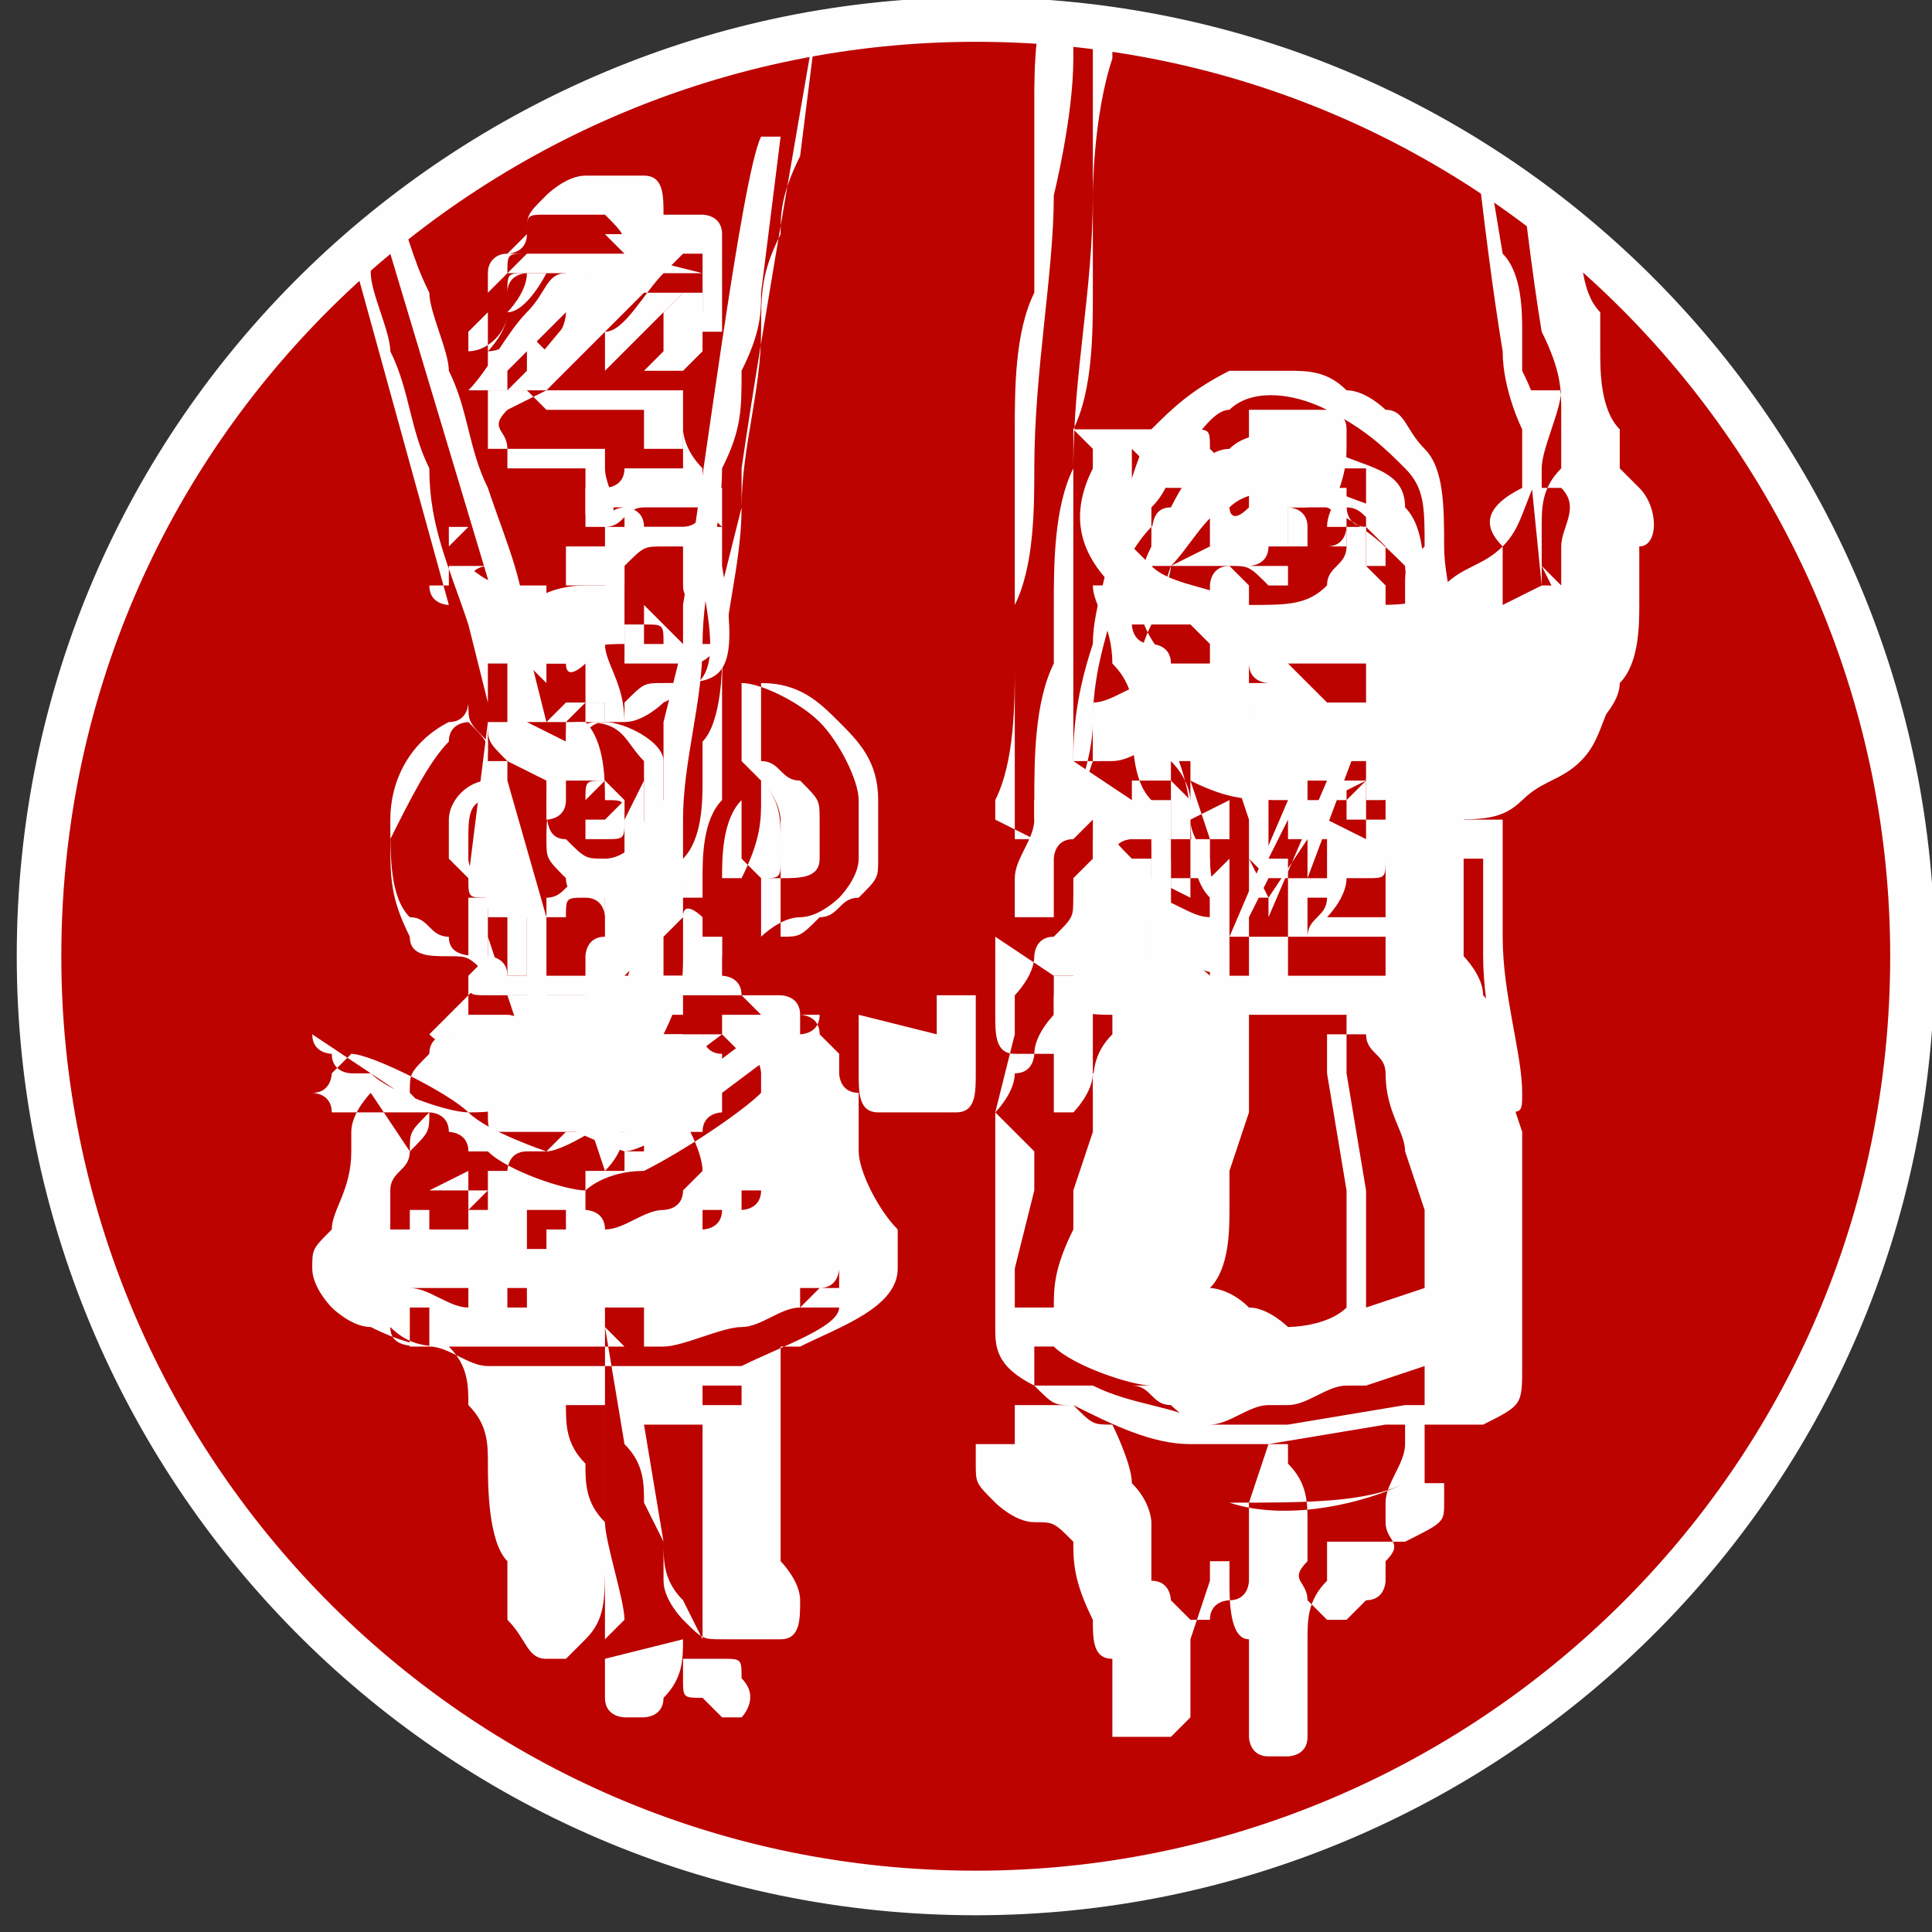 <?xml version="1.0" encoding="UTF-8"?>
<!DOCTYPE svg PUBLIC "-//W3C//DTD SVG 1.1//EN" "http://www.w3.org/Graphics/SVG/1.1/DTD/svg11.dtd">
<!-- Creator: CorelDRAW X6 -->
<svg xmlns="http://www.w3.org/2000/svg" xml:space="preserve" width="21.677mm" height="21.677mm" version="1.1" style="shape-rendering:geometricPrecision; text-rendering:geometricPrecision; image-rendering:optimizeQuality; fill-rule:evenodd; clip-rule:evenodd"
viewBox="0 0 99 99"
 xmlns:xlink="http://www.w3.org/1999/xlink">
 <rect x="0" y="0" width="99" height="99" fill="#333333" stroke="none"/>
 <defs>
  <style type="text/css">
   <![CDATA[
    .str0 {stroke:#FEFEFE;stroke-width:2.284}
    .fil2 {fill:none}
    .fil0 {fill:#BC0300}
    .fil1 {fill:#FEFEFE;fill-rule:nonzero}
   ]]>
  </style>
   <clipPath id="id0">
    <path d="M50 1c27,0 48,22 48,48 0,27 -22,48 -48,48 -27,0 -48,-22 -48,-48 0,-27 22,-48 48,-48z"/>
   </clipPath>
 </defs>
 <g id="Layer_x0020_1">
  <path class="fil0" d="M50 1c27,0 48,22 48,48 0,27 -22,48 -48,48 -27,0 -48,-22 -48,-48 0,-27 22,-48 48,-48z"/>
  <g style="clip-path:url(#id0)">
   <g id="_442361328">
    <g>
     <path id="1" class="fil1" d="M25 37l0 0 0 0 0 0c0,0 0,0 0,-1l0 0 -1 -4 0 0c-1,-3 -2,-5 -2,-8 -1,-2 -1,-4 -2,-6 0,-1 -1,-3 -1,-4 0,-2 -1,-3 -2,-5 0,-1 0,-1 -1,-2 0,-1 0,-1 -1,-2l0 0 -1 -3 0 0 0 0 0 0 0 0 0 0 0 0c0,0 0,0 0,0l0 0c0,0 0,0 0,0l0 0c0,0 0,0 0,0l0 0c0,0 0,0 0,0 0,0 0,0 1,0l0 0 0 0 8 29 0 0c0,0 0,0 0,0l0 0c0,0 0,0 0,0l0 0 0 0c0,0 0,0 0,0l0 0c0,0 0,0 0,0l0 0c0,0 0,0 0,0l0 0 0 0 0 0 0 0c0,0 0,0 0,0l0 0c0,0 -1,0 -1,-1l0 0 0 0 1 0c0,0 0,-1 0,-1 0,-1 0,-1 0,-2l0 0 0 0 0 0 0 0 0 0c0,0 0,1 0,1 0,0 0,1 0,1l0 0c0,0 0,0 1,0 1,0 2,0 3,0 0,0 1,0 1,0 0,0 0,0 0,1 0,0 0,0 0,1 0,1 -1,0 -1,0l0 0c0,0 0,0 0,0 0,0 -1,0 -1,0 0,0 -1,0 -1,0 -1,0 -1,0 -1,0l0 0c0,0 0,0 0,0l0 0c0,0 0,0 0,0 0,0 1,0 1,0 0,0 1,0 2,0l0 0c1,0 1,0 2,1l0 0c0,0 1,1 1,1l0 0 0 0c0,0 0,0 -1,1l0 0c0,0 0,0 0,0 -1,0 -2,0 -2,0 -1,0 -1,0 -2,0 0,0 0,1 0,1l0 0 0 0 0 0 0 0 0 0c0,0 0,1 0,2l0 0 0 0 0 0 0 2 1 0 0 0 0 0c0,0 0,0 0,0 0,0 0,0 0,0l2 1 0 0 0 0 0 0 0 0 0 0 0 0 0 0 0 0 0 0c0,0 0,1 0,1 0,0 0,1 0,1 0,0 0,0 0,0 0,0 1,0 1,-1l0 0 0 0c0,0 0,0 0,0 0,0 0,0 0,0 0,0 0,0 0,-1 0,0 0,0 0,0 0,0 0,-1 0,-1l0 0 0 0c0,0 0,-1 0,-1 0,-1 0,-1 1,-1l0 0 0 0c1,1 1,3 1,4l0 0 0 0c0,0 0,0 0,0 1,0 1,0 1,1l0 0 1 -2 0 0 0 0 0 0 0 0 0 0c0,0 0,1 0,2l0 0 0 1 0 0 0 0c0,0 0,1 0,1l0 0c0,0 0,0 0,0 0,0 0,0 0,1 0,1 0,2 0,3 0,1 0,1 -1,2 0,0 0,0 0,1 0,0 0,0 0,0l0 0c0,-1 1,-3 1,-4 0,0 0,-1 0,-1 0,0 0,-1 0,-1 0,-1 0,-3 1,-4l-1 0 0 0 0 0 -3 0 3 0 1 0 0 0 0 0c0,-1 0,-2 0,-3l0 0c0,0 0,-1 0,-1l0 0 1 -4 0 -2c1,-6 3,-22 4,-24l0 0c0,0 0,0 0,0 0,0 0,0 0,0l0 0c0,0 0,0 0,0l0 0c0,0 0,0 0,0 0,0 0,0 0,0 0,0 1,0 1,0 0,0 0,0 0,0 0,0 0,0 0,0l-1 8 0 0c0,1 0,2 -1,4 0,2 0,3 -1,5 0,3 -1,6 -1,9 0,3 -1,6 -1,9 0,0 0,0 0,0l0 0c0,0 0,0 0,1l0 0 0 0 0 0c0,1 0,2 0,3 0,1 0,2 0,3 0,1 0,2 -1,4l0 0c0,0 1,0 1,0 0,0 1,0 1,0 0,0 0,1 1,1l0 0c0,0 0,1 0,1l0 0c0,1 0,1 0,1 0,0 0,0 0,0l0 0 0 0c0,0 0,0 0,1l0 0c0,0 0,0 0,0l0 0 0 0c0,0 0,0 0,0 0,0 -1,0 -1,1 -1,0 -1,0 -1,0 0,0 0,0 0,0 0,0 0,0 -1,0l0 0c0,0 0,0 -1,0 0,0 0,0 -1,0 0,0 0,0 0,0 -1,0 -1,0 -2,0 -1,0 -1,0 -2,0 0,0 0,0 0,0l0 0c0,0 0,0 0,0 0,0 0,0 -1,0l0 0c0,0 0,0 0,0 0,0 0,0 0,0 0,0 -1,0 -1,0 -1,0 -1,0 -1,-1l0 0 0 0 0 0 0 0 0 0 0 0 0 0c0,0 0,0 0,0 0,0 0,0 0,0 0,-1 0,-1 0,-2 0,0 0,-1 0,-1l0 0 0 0c0,0 1,0 1,0 0,0 1,0 1,0l-2 -6 0 0c0,0 0,-1 0,-1 0,-1 0,-1 -1,-2zm0 0l0 0 0 0c0,1 0,1 1,2 0,0 0,1 0,1l0 0 2 7 0 0c0,1 0,1 0,2 0,0 0,1 0,2 0,0 0,0 0,0l0 0c0,0 0,0 -1,0l0 0 0 0c0,0 0,0 0,-1 0,0 0,-1 0,-1l0 0 0 0c0,0 0,-1 0,-2 0,0 0,0 -1,0 0,0 -1,0 -1,0 0,0 0,0 0,1 0,1 0,1 0,2 0,0 0,0 0,0 0,0 0,0 0,0l0 0 0 0 0 0 0 0c0,0 1,0 1,1 1,0 1,0 1,0 0,0 0,0 1,0 0,0 0,0 0,0l0 0c0,0 0,0 0,0 0,0 0,0 0,0 0,0 0,0 1,0 1,0 1,0 2,0 1,0 1,0 2,0 0,0 0,0 0,0 0,0 0,0 1,0 0,0 0,0 0,0 0,0 0,0 0,0 0,0 0,0 1,0 0,0 0,0 1,0 1,0 1,0 1,0 0,0 0,0 0,0 0,0 0,0 0,0l0 0c0,0 0,0 0,0 0,0 0,0 0,0 0,0 0,-1 0,-1 0,0 0,-1 0,-1l0 0c0,0 0,-1 0,-1 0,0 0,0 -1,0 0,0 -1,0 -1,0 0,1 0,2 0,3 0,0 0,1 0,1l0 0 0 0c0,0 0,0 -1,0l0 0c0,0 0,0 0,0l0 0c0,0 0,0 0,0l0 0 0 0 0 0c0,0 0,0 -1,0 0,0 -1,0 -1,0 0,0 -1,0 -1,0l0 0c0,0 0,0 -1,-1 0,0 0,0 0,-1l0 0c0,0 0,-1 0,-1 0,0 0,-1 1,-1 0,0 0,0 0,0l0 0 0 0 0 0c0,0 0,0 0,-1 0,0 0,0 0,-1l0 0 0 0c0,0 1,-1 1,-2 0,-1 0,-2 0,-2 0,0 0,-1 0,-1 0,0 0,0 0,0 0,0 0,0 0,0l0 0 0 0c0,0 0,0 0,0 0,0 -1,-1 -1,-1l0 0 0 0c0,0 0,0 0,0l0 0c0,0 0,0 0,0l0 0 0 0 0 0c0,-1 0,-3 0,-4 0,0 0,0 0,1 0,0 0,1 0,1l0 0 0 0c0,0 0,1 0,1 0,0 0,0 0,0 0,0 0,1 0,1 0,0 0,0 0,0 0,0 0,0 -1,0 0,0 -1,0 -1,0 0,0 0,0 0,0l0 0 0 0c0,0 0,-1 0,-1 0,0 0,-1 0,-1l0 0 0 0 0 0 0 0 -2 -1 0 0 0 0 0 0c0,0 0,0 0,0 0,0 0,0 0,0l-1 0 0 0 0 0 0 -2 0 0 0 0c0,-1 0,-2 0,-2l0 0c0,0 0,0 0,0l0 0 -9 -30c0,0 0,0 0,0 0,0 0,0 0,0l0 0c0,0 0,0 0,0l0 0 0 0 0 0c0,0 0,0 0,0l0 0 0 0 0 0 0 0 0 0 1 3 0 0c0,1 0,1 1,2 0,1 0,1 1,2 1,2 1,3 2,5 0,1 1,3 1,4 1,2 1,4 2,6 1,3 2,5 2,8l0 0 1 4 0 0 0 0c0,0 0,0 0,0zm3 12c0,0 0,-1 0,-1 0,0 0,1 0,1l0 0c0,1 0,1 0,1l0 0 0 0 0 0c0,0 0,0 0,0 0,0 0,-1 0,-1zm9 0c0,-1 0,-1 0,-2 0,0 0,0 0,1l0 1 0 0 0 0 0 0 0 0 0 0 0 0c0,0 0,0 0,0l0 0c0,0 0,0 0,0l0 0c0,0 0,0 0,0l0 0 0 0c0,0 0,0 0,-1zm-1 0l0 0 0 0 0 -1c0,0 0,0 0,-1l0 0 0 0c0,0 -1,-1 -1,0 0,0 0,0 -1,1 0,0 0,1 0,1 0,0 0,0 0,1 0,0 0,0 0,0l0 0c0,0 0,0 1,0 0,0 1,0 1,0 0,0 0,0 0,0 0,0 0,0 0,0zm-1 -3c0,0 1,0 1,0l0 0 0 0c0,0 0,-1 0,-1 0,-1 0,-3 1,-4 0,-1 0,-2 0,-3 0,-1 0,-2 0,-3l0 0 0 0 0 0c0,0 0,0 0,0l0 0c0,0 0,0 0,0l0 0 0 0c0,-3 1,-6 1,-9 0,-3 1,-6 1,-9 0,-2 0,-3 1,-5 0,-1 0,-2 1,-4l0 0 1 -8 0 0 0 0 0 0c0,0 0,0 0,0 0,0 0,0 0,0 0,0 0,0 0,0l0 0c0,0 0,0 0,0l0 0 0 0c0,0 -3,17 -4,24l0 2 0 0 -1 4c0,0 0,1 0,1 0,1 0,2 0,3l0 0 0 0 0 0 0 0c0,0 0,3 -1,4 0,1 0,1 0,1 0,0 0,1 0,1 0,1 0,3 -1,4l0 0 0 0 0 0zm7 -45l0 0 0 0 0 0zm-16 35l0 0m-2 -7l0 0c0,0 1,1 2,1 1,0 1,0 2,0 0,0 0,0 0,0l0 0c0,0 0,0 0,0 0,0 0,0 0,-1l0 0c0,0 -1,0 -2,0l0 0c0,0 -1,0 -1,0 0,0 -1,0 -1,1l0 0 0 0 0 0c0,0 0,0 0,0l0 0 0 0 0 0c0,0 0,0 0,0zm0 -2c0,0 0,0 0,0l0 -1 0 0 0 0 0 0 0 0c0,0 0,0 0,0 0,0 0,0 0,0l0 0 0 0 0 0zm0 0l0 0 0 0c0,0 0,0 0,0 0,0 0,0 1,0 0,0 1,0 1,0 0,0 1,0 1,0 0,0 0,0 0,0l0 0c0,0 1,0 1,0 0,0 0,0 0,0 0,0 0,0 0,0 0,0 0,0 -1,0 -1,0 -2,0 -3,0 0,0 0,0 -1,0 0,0 0,0 0,0l0 1z"/>
     <path class="fil1" d="M25 50c0,0 0,0 -1,1 0,0 -1,1 -1,1l0 0c0,0 0,0 0,0l0 0 -1 1c1,1 5,3 6,3l0 0 0 0 0 0c1,1 3,2 4,2 0,0 3,-2 4,-3 0,0 0,0 0,0l4 -3c0,0 0,0 0,0 0,0 0,0 -1,0 0,0 0,0 -1,-1l0 0c0,0 0,0 -1,0 0,0 -1,0 -1,-1 0,0 0,0 0,0 0,0 -1,0 -1,1 -1,0 -1,0 -1,0 0,0 0,0 0,0 0,0 0,0 -1,0l0 0c0,0 0,0 -1,0 0,0 0,0 -1,0 0,0 0,0 0,0 -1,0 -1,0 -2,0 -1,0 -1,0 -2,0 0,0 0,0 0,0l0 0c0,0 0,0 0,0 0,0 0,0 -1,0l0 0c0,0 0,0 0,0 0,0 0,0 0,0 0,0 -1,0 -1,0 -1,0 -1,0 -1,-1l0 0zm-1 0c0,0 1,-1 1,-1l0 0 0 0 0 0c0,0 1,0 1,1 1,0 1,0 1,0 0,0 0,0 1,0 0,0 0,0 0,0l0 0c0,0 0,0 0,0 0,0 0,0 0,0 0,0 0,0 1,0 1,0 1,0 2,0 1,0 1,0 2,0 0,0 0,0 0,0 0,0 0,0 1,0 0,0 0,0 0,0 0,0 0,0 0,0 0,0 0,0 1,0 0,0 0,0 1,0 1,0 1,0 1,0 0,0 0,0 0,0l0 0 0 0c0,0 1,0 1,1 0,0 0,0 1,0l0 0c0,0 1,0 1,1 0,0 0,0 1,1l0 0 0 0 0 0c0,0 0,0 0,0 0,0 0,0 0,0 0,0 0,0 0,0l0 0 -4 3 0 0c0,0 0,0 0,0 -1,1 -4,3 -5,3 0,0 -3,-1 -4,-2l0 0 0 0 0 0c-1,-1 -6,-3 -6,-3l0 0 0 0 1 -1 0 0 0 0 0 0 0 0c0,0 0,0 0,0l0 0c0,0 0,0 1,-1z"/>
     <path class="fil1" d="M56 39l0 0c1,0 2,-1 3,-1l1 0c0,0 0,0 0,0l0 0c0,0 0,0 0,0l0 0c0,0 0,0 0,0l0 0c-2,-2 -2,-4 -1,-6 0,0 0,0 0,-1l0 0 0 0 0 0c0,0 0,-1 0,-1 0,-1 0,-2 1,-2 1,-2 2,-3 3,-3 1,-1 3,-1 5,0 2,1 4,1 4,3 1,1 1,3 1,5 0,0 0,1 -1,2 0,1 0,1 -1,1l0 0 0 0 0 0c0,2 -1,3 -1,4l0 0c1,0 1,0 2,1 0,0 0,0 0,0 0,0 1,0 1,0 1,0 1,0 1,0 0,0 0,0 0,0l0 -1 0 0c0,-2 0,-4 -1,-6 0,-2 -1,-4 -1,-5 0,-1 -1,-1 -1,-2 -1,0 -1,-1 -2,-1 -1,0 -2,-1 -3,-1 -1,0 -2,0 -3,0 -2,0 -3,1 -4,2 -1,1 -2,3 -2,4 0,1 -1,3 -1,6 0,2 -1,4 -1,5zm0 0c0,0 -1,0 -1,0l0 0 0 0c0,-1 0,-3 1,-6 0,-2 1,-4 1,-6 1,-2 1,-3 2,-5 1,-1 2,-2 4,-3 1,0 2,0 3,0 1,0 2,0 3,1 1,0 2,1 2,1 1,0 1,1 2,2 1,1 1,3 1,5 0,2 1,5 1,6l0 1 0 0 0 0c0,0 0,0 0,0 0,0 0,0 -1,1 0,0 -1,0 -1,0 0,0 0,0 0,0l0 0 0 0c0,0 -1,0 -2,0l0 0 0 0 0 0c0,0 0,0 0,-1 0,-1 1,-2 1,-4l0 0 0 0 0 0c0,0 0,-1 0,-1 0,-1 0,-1 1,-2 0,-2 0,-3 -1,-4 -1,-1 -2,-2 -4,-3 -2,-1 -4,-1 -5,0 -1,0 -2,2 -3,3 0,0 0,1 -1,2 0,0 0,1 0,1l0 0 0 0 0 0c0,0 0,1 0,1 -1,2 -1,4 1,6l0 0c0,0 0,0 0,0l0 0c0,0 0,0 0,0l0 0c0,0 0,0 0,1l0 0 -1 0 0 0 0 0c-1,0 -2,1 -3,1z"/>
     <path class="fil1" d="M25 30l0 0 0 0 0 0c0,0 0,0 0,1l0 0 0 0c0,0 0,0 1,0l0 0 0 0c0,0 0,0 0,0l0 0c0,0 0,0 0,0l0 0 0 0c0,0 0,0 0,0l0 0c0,0 0,0 1,0 0,0 1,-1 3,-1 0,0 0,0 0,0 0,0 0,0 1,0 0,0 0,0 0,0l0 0c0,0 0,0 0,0 0,0 0,-1 0,-1 0,-1 0,-2 0,-2l0 0 0 0c0,0 0,0 0,0 1,0 1,-1 2,-1 1,0 1,0 1,0 0,0 1,0 1,0l0 0c0,0 0,0 0,0l0 0c0,0 -1,0 -1,0 0,0 0,0 -1,0 0,0 0,0 -1,0 0,0 -1,0 -1,0l0 0c-1,0 -1,1 -1,0l0 0 0 0c0,0 0,-1 0,-1 0,0 0,0 1,0 0,0 1,0 1,-1 1,0 1,0 2,0l0 0c0,0 1,0 1,0l0 0 0 0c0,0 0,-1 0,-1 0,0 0,-1 0,-1l0 0 0 0 0 0 0 0 0 0c0,0 0,1 1,2 0,0 0,1 0,1l1 0 0 0 0 0 0 0 0 0 0 0 0 0 0 0 0 0 0 0 0 0 0 0 0 0 0 0c0,0 0,1 0,1l0 0 0 0 0 0 0 0c0,0 0,0 0,1 0,0 0,0 0,0l0 0 0 0c0,1 0,1 0,1l0 0c0,0 0,0 0,1 1,6 0,6 -3,6 -1,0 -1,0 -2,1l0 1 0 0 0 0c0,0 0,0 0,0l0 0c0,0 0,0 0,0l0 0 0 0 0 0c0,-1 0,-3 0,-4 0,0 0,0 0,1 0,0 0,1 0,1l0 0 0 0c0,0 0,1 0,1 0,0 0,0 0,0 0,0 0,1 0,1l0 0c0,0 0,0 0,0l0 0c0,0 0,0 -1,0l0 0 0 0 0 -1c0,0 0,0 -1,0 0,0 0,0 0,0l0 0c0,0 0,0 -1,0l0 0 0 0 0 0 0 0 0 0 0 0 0 0 -1 0 0 0c-2,-1 -2,-1 -3,-3l0 0 0 0c0,-1 0,-2 0,-2l0 0c0,0 0,0 0,0l0 0c0,0 0,0 0,0zm0 2l0 1 0 0 0 0 0 0c1,2 1,2 3,3l0 0 0 0c0,0 0,0 0,0l0 0c0,0 0,0 0,0 0,0 0,0 1,0 0,0 0,0 0,0 0,0 1,0 1,0l0 0c0,0 0,0 0,0 0,0 0,-1 0,-1l0 0 0 0c0,0 0,-1 0,-1 0,-1 0,-1 1,-1l0 0 0 0c0,1 1,2 1,4l0 0c1,0 2,-1 2,-1 2,-1 3,-1 2,-6l0 0c0,-2 0,-2 0,-2l0 0c0,0 0,0 0,0 0,0 0,0 0,0l0 0c0,0 -1,0 -1,0 0,0 -1,0 -1,0 -1,0 -1,0 -2,1l0 0 0 0 0 0 0 0 0 0c0,0 0,1 0,2 0,0 0,1 0,1 0,1 0,1 0,1 0,0 0,0 0,0 0,0 0,0 0,0 0,0 0,0 0,0l0 0c0,0 0,0 0,0l0 0 0 0c-1,0 -2,0 -2,1 0,0 -1,1 -1,0 0,0 0,0 -1,0l0 0 0 0c0,0 0,0 0,0l0 0c0,0 0,0 0,0l0 0c0,0 0,0 0,1l0 1 0 -1 0 0 0 0 0 0zm11 -6l0 0c0,0 0,0 0,0l0 0 0 0 -1 0 0 0 0 0 0 0 0 0c0,0 0,0 -1,0l0 0c0,0 0,0 -1,0l0 0c0,0 -1,0 -1,0 0,0 -1,0 -1,1 0,0 0,0 0,0 0,0 0,0 0,0 0,0 0,0 1,0l0 0c0,0 1,0 1,0 0,0 1,0 1,0l0 0c0,0 0,0 1,0 0,0 1,0 1,0 0,0 0,0 1,0l0 0zm-5 2c0,0 0,0 0,0l0 0zm-1 4c0,0 0,0 0,0l0 0 0 0 0 0z"/>
     <path class="fil1" d="M25 49l0 0c0,0 0,0 0,0 0,0 0,0 0,0 0,-1 0,-1 0,-2 0,0 0,-1 0,-1l0 0 0 0c0,0 1,0 1,0 0,0 1,0 1,0l-2 -6 0 0c0,0 0,-1 0,-1 0,-1 0,-1 -1,-2 0,0 0,0 0,0l0 0c0,0 -1,0 -1,1 0,0 0,0 0,0 -1,1 -2,3 -3,5 0,2 0,3 1,5 0,0 0,0 0,0 0,1 1,1 2,1 1,0 1,0 2,1zm0 0l0 0 0 0 0 0c-1,0 -2,0 -2,-1 -1,0 -1,-1 -2,-1 0,0 0,0 0,0l0 0c-1,-1 -1,-3 -1,-5 0,-2 1,-4 3,-5 0,0 0,0 0,0 1,0 1,-1 1,-1l0 0c0,0 0,0 0,0l0 0 0 0 0 0 0 0 0 0c0,1 0,1 1,2 0,0 0,1 0,1l0 0 2 7 0 0c0,1 0,1 0,2 0,0 0,1 0,2 0,0 0,0 0,0l0 0c0,0 0,0 -1,0l0 0 0 0c0,0 0,0 0,-1 0,0 0,-1 0,-1l0 0 0 0c0,0 0,-1 0,-2 0,0 0,0 -1,0 0,0 -1,0 -1,0 0,0 0,0 0,1 0,1 0,1 0,2 0,0 0,0 0,0 0,0 0,0 0,0l0 0 0 0zm2 -3c0,0 0,1 0,1l0 0c0,1 0,1 0,1l0 0 0 0 0 0c0,0 0,0 0,0 0,0 0,-1 0,-1 0,0 0,-1 0,-1z"/>
     <path class="fil1" d="M60 29c0,0 0,0 0,0l0 0c0,0 0,0 0,0 0,0 0,0 1,0l0 0 0 0c1,0 1,0 2,0 1,0 1,0 2,1 0,0 0,0 1,0 0,0 0,0 0,0 0,0 0,0 0,0 0,0 0,0 0,-1 0,0 -1,0 -1,0l0 0c0,0 -1,0 -1,0l-1 0 1 0c0,0 1,0 1,-1 0,0 1,0 1,0 0,0 0,-1 0,-1 0,0 0,-1 0,-1 0,0 0,0 1,-1 0,0 1,0 1,0 0,0 1,0 1,1 0,0 0,1 1,1 0,0 0,1 0,1 0,0 0,1 0,1l0 0c0,0 0,0 1,1 0,0 0,0 0,1 0,0 0,0 0,1l0 1 -1 0c0,0 -1,0 -1,0l0 0c0,0 0,0 -1,0 0,0 0,0 0,0 0,0 0,0 0,0 0,0 1,0 1,0 0,0 1,0 1,0 0,0 1,0 1,1l0 0c0,0 0,1 1,1l0 0 0 0 0 0 0 0 0 1 0 0c0,0 0,-1 0,-1 0,-1 0,-1 1,-2 0,-2 0,-3 -1,-4 -1,-1 -2,-2 -4,-3 -2,-1 -4,-1 -5,0 -1,0 -2,2 -3,3 0,0 0,1 -1,2 0,0 0,1 0,1zm0 0c0,0 0,0 -1,0l0 0 0 0c0,0 0,-1 0,-1 0,-1 0,-2 1,-2 1,-2 2,-3 3,-3 1,-1 3,-1 5,0 2,1 4,1 4,3 1,1 1,3 1,5 0,0 0,1 -1,2 0,1 0,1 -1,1l0 0 0 0 0 0 0 0 0 0 0 -1 0 0c0,0 0,0 0,0l0 0 0 0c0,0 0,0 0,-1l0 0c0,0 -1,-1 -1,-1 0,0 -1,0 -1,0 0,0 -1,0 -1,0l0 0 0 0c0,0 0,0 0,-1 0,0 0,0 1,-1 0,0 1,0 1,0l0 0c0,0 1,0 1,0l0 0c0,0 0,0 0,-1 0,0 0,0 -1,-1 0,0 0,0 0,0l0 0 0 0c0,0 0,0 0,-1 0,0 0,-1 0,-1 0,0 0,0 0,-1 0,0 0,0 -1,0 0,0 -1,0 -1,0 0,0 0,0 -1,0 0,0 0,0 0,1 0,0 0,1 0,1l0 0 0 0c0,0 -1,0 -1,0 0,0 -1,0 -1,0 0,0 0,0 1,0l0 0c0,0 1,0 1,1 0,0 0,1 0,1l0 0c0,0 0,0 0,0l0 0c0,0 0,0 0,0 0,0 -1,0 -1,0 0,0 -1,-1 -1,-1 0,0 -1,0 -1,0 0,0 0,0 0,0l0 0c0,0 0,0 0,0l0 0 0 0c0,0 0,0 0,0l0 0z"/>
     <path class="fil1" d="M56 39c0,0 0,0 -1,0l0 0c0,0 -1,1 -1,1 0,0 0,0 0,0l0 0c0,0 0,0 0,0l0 0c0,0 0,0 -1,1 0,0 0,0 0,0 0,0 0,1 0,1l0 0c0,0 0,0 0,0 0,0 0,0 0,0l0 0 0 0c0,0 0,0 0,0 0,1 -1,2 -1,3 0,1 0,1 0,2 0,0 0,0 1,0l0 0c0,0 0,0 0,0 0,0 0,0 0,0 0,0 0,0 0,0 0,0 1,0 1,0 0,0 0,-1 0,-2 0,0 0,-1 0,-1 0,0 0,-1 1,-1 0,0 0,0 0,0 0,0 0,0 1,-1 0,0 0,0 0,0l0 0c0,0 0,0 1,0 0,0 1,-1 1,-1 0,0 1,0 1,0l0 0 0 0c0,0 0,1 0,1l0 0c0,0 0,0 0,0 0,1 0,1 0,2 0,1 0,2 0,2l0 0 0 0 0 0c1,0 2,1 3,1l0 -1c-1,-1 -1,-3 -1,-5 0,0 0,-1 -1,-2 0,-1 -1,-3 -1,-4 -1,0 -2,1 -2,1 0,0 -1,0 -1,0zm-1 0c0,0 1,0 1,0l0 0 0 0c0,0 0,0 1,0 1,0 2,-1 3,-1l0 0 0 0c0,0 1,2 1,4 0,1 1,2 1,2 0,2 1,3 1,5l0 1 0 0 0 0c-1,0 -3,-1 -4,-1l0 0 0 0 0 0 0 -1c0,-1 0,-1 0,-2 0,-1 0,-2 0,-2 0,0 0,0 0,0 0,0 0,0 0,-1 0,0 -1,0 -1,0 0,0 -1,0 -1,1 0,0 0,0 0,0l0 0c0,0 0,0 0,0 0,1 0,1 0,1 0,0 0,0 0,0l0 0 0 0 0 0 0 0c0,0 0,0 0,1 0,0 0,1 0,1 0,0 0,1 0,2l0 0 0 0 0 0c0,0 -1,0 -1,0l0 0 0 0 0 0c0,0 0,0 0,0l0 0c0,0 0,0 0,0l0 0 0 0c0,0 0,0 0,0l0 0c0,0 0,0 -1,0l0 0 0 0c0,0 0,-1 0,-2 0,-1 1,-2 1,-3l0 0 0 0c0,0 0,0 0,0l0 0 0 0 0 0 0 0c0,0 0,0 0,0 0,0 0,0 0,0l0 0c0,0 0,0 0,-1l0 0 0 0c0,0 0,0 0,0l0 0c0,0 0,0 1,-1l0 0c0,0 0,0 0,0l0 0c0,0 0,0 0,0 0,0 0,0 1,-1l0 0z"/>
     <path class="fil1" d="M73 52c0,0 1,1 1,2 1,1 1,3 1,4l0 0 0 0 0 0c0,0 0,0 0,0l0 0 0 0 0 0 0 0 0 0c0,0 0,0 1,0 0,0 0,0 1,0l0 0c1,0 1,0 0,-1 0,0 0,0 0,0 0,-2 -1,-5 -1,-8 0,-2 0,-4 0,-5 0,0 0,0 0,0l0 0 0 0c0,0 0,0 0,0 0,0 -1,0 -1,0 -1,0 -1,0 -1,0 0,0 0,0 -1,0 0,0 0,0 0,0 0,1 0,1 0,1 0,1 0,3 0,4 0,1 0,1 0,2 0,0 0,1 0,1 0,0 0,0 0,0zm1 2c0,-1 -1,-2 -1,-2l0 0 0 0c0,0 0,0 0,-1 0,0 0,0 0,-1 0,0 0,-1 0,-2 0,-1 0,-3 0,-4 0,0 0,-1 0,-1 0,0 0,-1 0,-1l0 0 0 0c0,0 1,0 1,0 0,0 1,0 1,0 0,0 1,0 1,0 0,0 1,0 1,0l0 0 0 1c0,0 0,0 0,0l0 0c0,0 0,0 0,0l0 0 0 0c0,1 0,3 0,5 0,3 1,6 1,8 0,0 0,0 0,0 0,1 0,1 -1,1l0 0c0,0 0,0 -1,0 0,0 0,0 -1,0l0 0 0 0 0 0 0 0c0,0 0,0 0,0 0,0 0,0 0,0l0 0 0 0c0,-1 -1,-2 -1,-4zm2 4l0 0 0 0 0 0z"/>
     <path class="fil1" d="M76 37l0 -1 0 -4 1 4 0 0 0 0 0 0c0,0 0,0 1,-1 0,0 0,-1 1,-1 0,0 0,-1 1,-2 0,-1 0,-1 0,-1l-1 -2 1 1c0,0 0,0 0,0l0 0c0,0 0,0 0,0 0,0 0,0 0,0l0 0 0 0 0 0 0 0c0,0 0,0 0,0 0,0 0,0 1,0l0 0 0 0c0,0 0,0 0,0l0 0c0,0 0,0 0,0 0,0 0,0 0,0l0 0c0,0 0,0 0,0l0 0 0 0 0 0 0 0c0,2 0,3 -1,4 -1,1 -1,3 -2,4 -1,1 -2,2 -3,2 -1,1 -3,1 -5,1l0 0 0 0 0 -1c0,0 0,0 0,0l0 0c0,0 0,0 0,0 0,0 0,-1 0,-1l0 0c0,0 0,0 0,-1l0 0 0 0 0 0c0,0 0,0 0,-1 0,0 0,0 0,0 0,0 0,0 0,0l0 0 0 0c0,0 0,0 1,0 0,0 1,0 1,0 1,0 1,0 1,0 0,0 0,0 0,0zm0 0l0 0 0 0c0,0 0,0 0,0l0 0 0 0c0,0 0,0 0,0 0,0 0,0 -1,1 0,0 -1,0 -1,0 0,0 0,0 0,0 0,0 0,0 0,0 0,0 0,0 0,0 0,0 0,0 0,1l0 0 0 0 0 0c0,0 0,0 0,1l0 0c0,0 0,1 0,1l0 0 0 0c0,0 0,0 0,0l0 0 0 0 0 0 0 0 0 1c2,0 3,0 4,-1 1,-1 2,-1 3,-2 1,-1 1,-2 2,-4 0,-1 1,-3 1,-4l0 0c0,0 0,0 0,0l0 0c0,0 0,0 0,0 0,0 0,0 0,0l0 0c0,0 0,0 0,0 0,0 0,0 0,0 0,0 0,0 0,0 0,0 0,0 -1,0 0,0 0,0 0,0 0,0 0,0 0,1 0,1 0,2 -1,2 0,0 0,1 -1,1 0,0 0,1 -1,1l-1 1 0 0z"/>
     <path class="fil1" d="M53 43c0,0 0,0 -1,0l0 0 0 0c0,-2 0,-4 0,-5 0,-2 0,-4 0,-5 0,-2 0,-4 0,-5 0,-2 0,-4 0,-6 0,-2 0,-5 1,-7 0,-1 0,-3 0,-4l0 -3 0 -3 0 0c0,-1 0,-5 1,-5l0 0 0 0 1 0 0 0 0 0c0,0 0,1 0,3 0,3 -1,7 -1,7 0,4 -1,9 -1,14 0,2 0,5 -1,7 0,1 0,2 0,3 0,2 0,5 -1,7l0 0c0,0 0,1 0,1l0 0c0,0 0,0 0,0 0,0 0,0 0,0l0 0 0 0zm0 -1c0,0 0,0 0,0 0,0 0,0 0,0l0 0c0,0 0,0 0,-1l0 0c0,-2 0,-5 1,-7 0,-1 0,-2 0,-3 0,-2 0,-5 1,-7 0,-5 1,-9 1,-14 0,0 0,-4 1,-7 0,-1 0,-2 0,-3l-1 0c0,1 0,4 0,5l0 0 0 0 0 0 0 3 0 3 0 0c0,1 0,3 0,4 0,2 0,5 -1,7 0,2 0,4 0,6 0,2 0,4 0,5 0,2 0,4 0,5 0,2 0,3 0,5z"/>
     <path class="fil1" d="M56 45c0,1 0,4 0,5l0 1 0 5 0 0 0 0 0 0c0,0 0,0 0,0 0,0 0,0 0,0 0,0 1,-1 1,-2 0,0 0,-1 1,-1 1,-1 1,-1 1,-2 0,0 0,-1 1,-1 0,0 0,-1 0,-1 0,0 0,0 0,-1 0,0 0,0 0,0 0,0 0,0 0,-1 0,0 0,0 0,0l0 0c0,0 0,0 0,-1 0,-1 0,-1 0,-2 0,-1 0,-2 0,-2 0,0 0,0 0,0 0,0 0,0 0,-1 0,0 -1,0 -1,0 0,0 -1,0 -1,1 0,0 0,0 0,0l0 0c0,0 0,0 0,0 0,1 0,1 0,1 0,0 0,0 0,0zm-1 5c0,-2 0,-5 0,-5l0 0 0 0c0,0 0,0 0,0 0,0 0,0 1,-1 0,0 0,0 0,0l0 0c0,0 0,0 1,0 0,0 1,-1 1,-1 0,0 1,0 1,0l0 0 0 0c0,0 0,1 0,1l0 0c0,0 0,0 0,0 0,1 0,1 0,2 0,1 0,2 0,2l0 0 0 0c0,0 0,0 0,0l0 0c0,0 0,0 0,0 0,0 0,0 0,1 0,0 0,0 0,0 0,0 0,0 0,1 0,0 0,1 0,1l0 0 0 0c0,0 0,1 -1,1 0,0 -1,1 -1,2 0,0 0,1 -1,1 0,1 -1,2 -1,2l0 0 0 0 0 0c0,0 -1,0 -1,0 0,0 0,0 0,-1l0 0 0 0 0 -5 0 0 0 -1z"/>
     <path class="fil1" d="M31 37c-1,0 -1,1 -2,1l0 0c0,1 -1,2 -1,3 0,0 0,0 0,0 0,1 0,2 1,2 1,1 1,1 2,1 0,0 0,0 0,0 1,0 2,-1 2,-2 0,0 0,-1 0,-2 0,-1 0,-1 0,-1 -1,-1 -1,-2 -3,-2zm-2 1c1,-1 1,-1 2,-1 1,0 3,1 3,2 0,0 0,1 0,2 0,1 0,1 0,2 0,1 -1,3 -3,3 0,0 0,0 0,0 -1,0 -2,0 -2,-1 -1,-1 -1,-1 -1,-2 0,0 0,0 0,0 0,-1 0,-2 1,-3l0 0z"/>
     <path class="fil1" d="M28 20c0,0 -1,0 -1,0 0,0 0,0 0,0l0 0c0,0 0,0 -1,0 0,0 0,0 -1,0l0 0c0,0 0,0 0,0l0 0c0,0 0,0 0,0 0,1 0,1 0,2 0,0 0,0 0,1l0 0c0,0 1,0 1,0 1,0 3,0 3,0l0 0 0 0c0,0 0,0 0,0 0,1 0,2 0,3l0 0c0,0 0,0 0,0l0 0c0,0 0,-1 0,-2 0,0 0,-1 0,-1l0 0 0 0c1,0 1,0 2,0 1,0 2,0 2,0l0 0c0,0 0,-1 0,-1 0,-1 0,-1 0,-1 0,0 0,0 0,0l0 0c0,0 0,0 0,0l0 0c0,0 0,0 0,0 0,0 0,0 0,0 0,0 0,0 -1,0l0 0c0,0 0,0 -1,0l-2 0 -3 0zm-1 0c0,0 1,0 1,0l0 0 0 0 3 0 0 0 0 0 2 0 0 0c0,0 0,0 1,0 0,0 0,0 1,0 0,0 0,0 0,0l0 0c0,0 0,0 0,0l0 0c0,0 0,0 0,0l0 0c0,0 0,0 0,0l0 0 0 0c0,1 0,1 0,2 0,0 0,1 0,1l0 0 0 0 0 0 0 0 0 0c0,0 -1,0 -2,0 -1,0 -1,0 -2,0 0,0 0,0 0,1 0,1 1,2 0,3l0 0c0,0 -1,0 -1,0l0 0c0,-1 0,-2 0,-3l0 0c-1,0 -2,0 -3,0 -1,0 -1,0 -1,0l0 0 0 0 0 0 0 0 0 0c0,0 0,-1 0,-1 0,-1 -1,-1 0,-2l0 0 0 0c0,0 0,0 0,0l0 0c0,0 0,0 0,0l0 0 0 0 0 0 0 0 0 0c0,0 0,0 1,0 0,0 0,0 1,0 0,0 0,0 0,0z"/>
     <path class="fil1" d="M25 20l0 0c0,0 0,0 0,0l0 0 0 0c0,0 0,-1 0,-2 0,-1 0,-2 0,-3 0,-1 0,-1 0,-1 0,0 0,-1 1,-1 0,0 1,0 1,-1 0,0 0,0 0,0 0,0 0,0 0,0 0,-1 0,-1 1,-2 0,0 1,-1 2,-1 0,0 1,0 1,0 1,0 2,0 2,0 1,0 1,1 1,2 0,0 1,0 1,0l0 0c0,0 1,0 1,0 0,0 1,0 1,1 0,0 0,1 0,1 0,1 0,2 0,2 0,1 0,2 0,2l0 0 0 0c0,0 0,0 0,0l0 0c0,0 0,0 0,0l0 0c0,0 0,0 0,0 0,0 0,0 0,0 0,0 0,0 -1,0l0 0c0,0 0,0 -1,0l0 0 0 0c0,0 1,-1 1,-1l0 0 0 0 0 0c0,0 0,0 0,0 0,0 0,0 0,-1 0,0 0,-1 0,-1 0,0 0,0 0,-1l0 0c0,0 0,0 -1,0 0,0 -1,0 -1,0 0,0 -1,0 -1,0l0 0 -1 0c-1,0 -2,0 -3,0 -1,0 -1,0 -2,0l0 0 0 0c-1,0 -1,0 -1,1 0,0 0,0 -1,1l0 0 0 0 0 0c0,0 0,0 0,1l0 0c0,0 0,0 0,0 0,0 0,0 0,1l0 0c0,0 0,1 0,1 0,0 0,1 0,1l0 0 0 0c0,0 0,0 0,0zm-1 -4c0,0 0,0 0,-1l0 0c0,0 0,0 1,-1 0,0 0,-1 1,-1l0 0c0,0 -1,0 -1,1 0,0 0,0 -1,1 0,0 0,1 0,1 0,0 0,0 0,0zm2 -3l0 0c0,0 1,0 2,0 1,0 3,0 3,0l0 0 1 0 0 0 0 0 0 0c0,-1 0,-1 -1,-2 -1,0 -1,0 -2,0 0,0 -1,0 -1,0 -1,0 -1,0 -1,1 0,0 -1,1 -1,1l0 0c0,0 0,0 0,0l0 0 0 0 0 0zm9 3c0,0 0,0 0,0l0 0 0 0 0 0c0,0 -1,1 -1,1l0 0c0,0 0,0 1,0 0,0 0,0 0,0l0 0c0,0 0,0 0,0l0 0c0,0 0,0 0,0 0,-1 0,-1 0,-2 0,0 0,0 0,0z"/>
     <path class="fil1" d="M65 46l-1 -2 1 1c0,0 0,0 0,-1 0,0 0,0 0,-1 0,0 0,-1 0,-1 0,0 0,0 0,-1l0 0 -1 -4 0 0 0 0 1 0c2,1 3,1 5,0l0 0 0 0 -3 8 0 0 0 0c0,0 0,0 0,-1l0 0c0,0 0,0 0,-1zm0 0c0,0 0,0 0,1l0 0 0 0 3 -7c-2,0 -3,0 -5,-1l0 0 1 3 0 0c0,0 0,0 0,1 0,0 0,1 0,1 0,0 0,0 0,1 0,0 0,1 0,1z"/>
     <path class="fil1" d="M51 48c0,1 0,1 0,1l0 0 0 1 0 0c0,0 0,1 0,1 0,0 0,0 0,1 0,1 0,2 1,2 0,0 1,0 1,0 0,0 1,0 1,0 0,0 1,-1 1,-1 0,-1 0,-1 0,-1 0,0 0,0 0,-1 0,0 0,0 0,0 0,0 0,-1 0,-1 0,0 0,0 0,0 0,0 0,0 0,0 0,0 -1,0 -1,0l0 0 0 0 0 0c0,0 0,0 0,0l0 0c0,0 0,0 0,0l0 0 0 0c0,0 0,0 0,0l0 0c0,0 0,0 0,0zm28 -18c0,0 0,0 0,0l0 0c0,0 0,0 0,0 0,0 0,0 0,0l0 0 0 0 0 0 0 0c0,0 0,0 0,0 0,0 0,0 1,0l0 0 0 0c0,0 0,0 0,0l0 0c0,0 0,0 0,0 0,0 0,0 0,0l0 0c0,0 0,0 0,0l0 0 0 0 0 0c0,-1 0,-1 0,-1 0,0 0,-1 0,-1 0,0 0,0 0,0l0 0c0,-1 1,-2 0,-3 0,0 -1,0 -1,0 0,0 0,0 0,0l0 0c0,0 0,-1 0,-2 0,-1 0,-2 -1,-4l0 -2c0,-1 0,-3 -1,-4l0 0 -2 -12 0 0c0,0 0,0 0,0l0 0c0,0 0,0 0,0 0,0 0,0 0,0 0,1 1,11 2,17 0,2 1,4 1,4 0,0 0,0 0,1 0,1 0,2 0,2l0 0 0 0c-2,1 -2,2 -1,3 0,0 0,1 0,1l0 0c0,0 0,0 0,0 0,0 0,1 0,1 0,0 0,1 0,1zm0 0c0,0 0,0 0,0l0 0 0 0c0,0 0,-1 0,-1 0,0 0,-1 0,-1 0,0 0,0 0,0l0 0c0,0 0,0 0,-1 0,-1 0,-2 1,-3 0,-1 0,-1 0,-2 0,0 0,-1 0,-1 0,-1 0,-2 -1,-4 -1,-6 -2,-17 -2,-17l0 0 0 0c0,0 0,0 1,0 0,0 0,0 1,0l0 0 0 0c0,0 0,0 0,0 0,0 0,0 0,0l0 0c0,0 0,0 0,0l0 0c0,0 0,0 0,0l0 0 2 12 0 0c0,1 0,3 1,4l0 2 0 0c0,1 0,3 1,4 0,1 0,2 0,2l0 0c0,0 0,0 0,0 0,0 0,0 1,1 1,1 1,3 0,3l0 0c0,0 0,0 0,0l0 0c0,1 0,1 0,1 0,1 0,1 0,2 0,1 0,3 -1,4 0,1 -1,2 -2,3 -1,2 -2,2 -3,3 0,0 0,0 0,0l0 0 0 1 0 -1c0,0 0,0 0,0l0 0 0 0c0,0 0,0 0,0 0,0 -1,0 -1,0 -1,0 -1,0 -1,0 0,0 0,0 -1,0 0,0 0,0 0,0 0,1 0,1 0,1 0,1 0,3 0,4 0,1 0,1 0,2 0,0 0,1 0,1 0,0 0,0 0,0 0,0 1,1 1,2 1,1 1,3 1,4l0 0 0 0 0 0c0,0 0,0 0,0l0 0 0 0 0 0 0 0c0,0 0,0 0,0l0 0 0 0 0 0 0 0 0 0 0 0 0 0 0 0 0 0 0 0c0,0 0,0 0,0l0 0 0 0c0,0 0,0 0,0l0 0 1 3 0 0c0,0 0,1 0,1 0,0 0,1 0,1 0,0 0,0 0,1 0,0 0,1 0,1 0,0 0,1 0,1 0,1 0,1 0,2 0,0 0,0 0,0l0 0c0,0 0,0 0,0 0,0 0,1 0,2 0,1 0,1 0,2 0,0 0,0 0,1 0,2 0,2 -2,3 0,0 -1,0 -1,0l0 0c0,0 -1,0 -1,0 0,0 0,0 -1,0 0,0 -1,0 -1,0 0,0 0,1 0,1 0,1 -1,2 -1,3 0,1 0,1 0,1 0,0 0,0 0,0l0 0 0 0c0,1 1,1 0,2l0 0c0,0 0,1 0,1l0 0c0,0 0,1 -1,1 0,0 -1,1 -1,1 0,0 -1,0 -1,0 0,0 -1,-1 -1,-1 0,-1 -1,-1 0,-2 0,0 0,-1 0,-1 0,0 0,0 0,-1 0,-1 0,-2 -1,-3l0 -1c0,0 0,0 -1,0l0 0 0 0 0 0 0 0 0 0 -1 3 0 0c0,0 0,0 0,1 0,0 0,1 0,1 0,0 0,1 0,1 0,0 0,1 0,1 0,0 0,1 -1,1 0,0 -1,0 -1,1 0,0 -1,0 -1,0 0,0 0,0 -1,-1l0 0c0,0 0,-1 -1,-1 0,0 0,-1 0,-1l0 0c0,0 0,-1 0,-1 0,0 0,0 0,-1l0 0c0,0 0,0 0,0l0 0c0,0 0,-1 -1,-2 0,-1 -1,-3 -1,-3 -1,0 -1,0 -2,-1 -1,0 -1,0 -2,-1l0 0c-2,-1 -2,-2 -2,-3 0,0 0,-1 0,-1 0,0 0,-1 0,-2 0,-1 0,-1 0,-2l0 0 0 0c0,0 0,0 0,-1 0,0 0,-1 0,-1l0 0 0 0c0,0 0,-1 0,-1l0 0c0,0 0,-1 0,-1 0,0 0,-1 0,-1 0,0 0,-1 0,-1l0 0 1 -4 0 0c0,0 0,-1 0,-1l0 0c0,0 0,-1 0,-1l0 0 0 0c0,0 1,-1 1,-2 0,0 0,-1 1,-1 1,-1 1,-1 1,-2 0,0 0,-1 1,-1 0,0 0,-1 0,-1 0,0 0,0 0,-1 0,0 0,0 0,0 0,0 0,0 0,-1 0,0 0,0 0,0l0 0c0,0 0,0 0,-1l0 -1 0 1 0 0 0 0c1,0 2,1 3,1l0 -1c-1,-1 -1,-3 -1,-5 0,0 0,-1 -1,-2 0,-2 -1,-3 -1,-4l0 0 0 0 1 0c0,0 0,0 0,0 0,0 0,0 0,0l0 0c0,0 0,0 0,0l0 0c-2,-2 -2,-4 -1,-6 0,0 0,0 0,-1l0 0 -1 -1 2 0c0,0 0,0 0,0l0 0 0 0c0,0 0,0 0,0l0 0 0 0c0,0 0,0 1,0 1,0 1,0 3,0 1,0 1,0 1,1 0,0 1,1 1,1l0 0 0 0c-1,0 -1,1 -1,1 -1,0 -1,0 -2,0 -1,0 -1,0 -1,-1 0,0 0,0 -1,-1l0 0c0,0 0,0 0,1 0,0 0,0 0,1l0 0c0,0 0,0 0,1 0,1 0,2 0,2 0,0 1,1 1,1 0,0 0,0 0,0 1,1 3,1 5,2 2,0 3,0 4,-1l0 0c0,0 0,0 0,0 0,-1 1,-1 1,-2 0,-1 0,-1 0,-2 -1,0 -2,0 -2,0 0,0 -1,0 -1,0 0,0 0,0 0,1 0,0 0,1 0,1l0 0c0,0 0,0 0,0l0 0 0 0c0,0 0,0 0,0l0 0c0,0 0,0 0,0l0 0 0 0 0 0 0 0c0,0 -1,0 -1,0 0,0 0,0 0,0l0 0c0,0 0,0 0,0 0,0 0,0 0,0 0,0 0,0 0,0l0 0c0,0 0,0 0,0 -1,0 -1,0 -2,0 0,0 0,0 -1,0l0 0c0,0 0,0 0,-1 0,0 0,-1 0,-1l0 0c0,0 1,0 1,0 0,0 0,1 1,0 0,0 0,0 0,-1 0,0 -1,0 -1,-1l0 0 0 0c0,0 0,0 1,0l0 0c0,0 0,0 0,0l0 -3 0 0 0 0 0 0c0,0 0,0 0,0 0,0 0,0 0,0 0,0 0,0 0,0l0 0 0 0c0,0 0,0 0,0 1,0 2,0 3,0l0 0c0,0 1,0 1,0 0,0 1,0 1,1l0 0c0,0 0,0 0,0l0 0 0 0 0 0 0 1 0 0 0 0 0 0 0 0 0 0 0 0c0,2 -1,3 -1,4l0 0c0,0 1,0 2,0l0 0 0 0c0,0 0,0 0,0l0 0 0 0c0,0 0,0 0,0 0,0 0,0 0,0 0,0 0,0 0,1l0 0 0 0 0 0c0,0 0,0 0,1l0 0c0,0 0,1 0,1l0 0 0 0 0 1c2,0 3,0 4,-1 1,-1 2,-1 3,-2 1,-1 1,-2 2,-4 0,-1 1,-3 1,-4l0 0c0,0 0,0 0,0l0 0c0,0 0,0 0,0 0,0 0,0 0,0l0 0c0,0 0,0 0,0 0,0 0,0 0,0 0,0 0,0 0,0 0,0 0,0 -1,0 0,0 -1,0 -1,0l0 0zm-11 22l0 0 0 2 0 0c0,0 0,0 0,0l0 0c0,0 0,1 0,1l1 6c0,1 0,1 0,2l0 0 0 0 0 2 0 0c0,0 0,1 0,1 0,0 0,1 0,1l0 0 0 0 0 0 0 0 0 0 0 0 0 0 0 0 0 0 0 0 0 0 0 0 0 0 0 0 0 0 0 0 0 0 0 0 0 0 0 0 0 0 0 0 0 0 0 0 0 0 0 0 0 0 0 0 0 0 0 0 0 0 0 0 0 0 0 0 0 0 0 0 0 0 0 0 0 0 0 0 0 0 0 0 0 0 0 0 0 0 0 0 0 0 0 0 0 0 0 0 0 0 0 0 0 0 0 0 0 0 0 0 0 0 0 0 0 0 0 0 0 0 0 0 0 0 0 0 0 0 0 0 0 0 0 0 0 0 0 0 0 0 0 0 0 0 0 0 0 0 0 0 0 0 0 0 0 0 0 0 0 0 0 0 0 0 0 0 0 0 0 0 0 0 0 0 0 0 0 0 0 0 0 0 0 0 0 0 0 0 0 0 0 0 0 0 0 0 0 0 0 0 0 0 0 0 0 0 0 0 0 0 0 0c1,0 1,0 1,0l3 -1c0,0 0,0 0,0l0 0 0 0 0 0 0 0 0 0 0 0 0 0 0 0 0 0 0 0 0 0 0 0 0 0 0 0 0 0 0 0 0 0 0 0 0 0 0 0 0 0 0 0 0 0 0 0 0 0 0 0 0 0 0 0 0 0 0 0 0 0 0 0 0 0 0 0 0 0 0 0 0 0 0 0 0 0 0 0 0 0 0 0 0 0 0 0 0 0 0 0 0 0 0 0 0 0 0 0 0 0 0 0 0 0 0 0 0 0 0 0 0 0 0 0 0 0 0 0 0 0 0 0 0 0 0 0 0 0 0 0 0 0 0 0 0 0 0 0 0 0 0 0 0 0 0 0 0 0 0 0 0 0 0 0 0 0 0 0 0 0 0 0 0 0 0 0 0 0 0 0 0 0 0 0 0 0 0 0 0 0 0 0 0 0 0 0 0 0 0 0 0 0 0 0 0 0 0 0 0 0 0 0 0 0 0 0 0 0 0 0 0 0 0 0 0 0 0 0c0,0 0,-1 0,-1 0,0 0,-1 0,-1 0,0 0,-1 0,-1 0,0 0,-1 0,-1l0 0 -1 -3c0,0 0,0 0,0l0 0c0,0 0,0 0,0 0,0 0,0 0,0 0,0 0,0 0,0l0 0 0 0c0,-1 -1,-2 -1,-4 0,-1 -1,-1 -1,-2l0 0 0 0 0 0 0 0 0 0 0 0 0 0 0 0 0 0 0 0 0 0 0 0 0 0 0 0 0 0 0 0 0 0 0 0 0 0 0 0 0 0 0 0 0 0 0 0 0 0 0 0 0 0 0 0 0 0 0 0 0 0 0 0 0 0 0 0 0 0 0 0 0 0 0 0 0 0 0 0 0 0 0 0 0 0 0 0 0 0 0 0 0 0 0 0 0 0 0 0 0 0 0 0 0 0 0 0 0 0 0 0 0 0 0 0 0 0 0 0 0 0 0 0 0 0 0 0 0 0 0 0 0 0 0 0 0 0 0 0 0 0 0 0 0 0 0 0 0 0 0 0 0 0 0 0 0 0 0 0 0 0 0 0 0 0 0 0 0 0 0 0 0 0 0 0 0 0 0 0 0 0 0 0 0 0 0 0 0 0 0 0 0 0 0 0 0 0 0 0 0 0 0 0 0 0 0 0 0 0 0 0c-1,0 -1,0 -2,0l0 0 0 0 0 0 0 0 0 0 0 0 0 0 0 0 0 0 0 0 0 0 0 0 0 0 0 0 0 0 0 0 0 0 0 0 0 0 0 0 0 0 0 0 0 0 0 0 0 0 0 0 0 0 0 0 0 0 0 0 0 0 0 0 0 0 0 0 0 0 0 0 0 0 0 0 0 0 0 0 0 0 0 0 0 0 0 0 0 0 0 0 0 0 0 0 0 0 0 0 0 0 0 0 0 0 0 0 0 0 0 0 0 0 0 0 0 0 0 0 0 0 0 0 0 0 0 0 0 0 0 0 0 0 0 0 0 0 0 0 0 0 0 0 0 0 0 0 0 0 0 0 0 0 0 0 0 0 0 0 0 0 0 0 0 0 0 0 0 0 0 0 0 0 0 0 0 0 0 0 0 0 0 0 0 0 0 0 0 0 0 0 0 0 0 0 0 0 0 0 0 0 0 0 0 0zm-1 0l-3 0c0,0 0,1 0,1l0 0c0,0 0,0 0,0l0 0c0,1 0,2 0,2 0,1 0,1 0,2l-1 3 0 0c0,0 0,1 0,2 0,1 0,3 -1,4l0 0 0 0 0 0 0 0 0 0 0 0 0 0 0 0c0,0 0,0 0,0l0 0 0 0 0 0 0 0c0,0 0,0 0,0 0,0 1,0 2,1 1,0 2,1 2,1 0,0 2,0 3,-1 0,0 1,0 1,0 0,0 0,-1 0,-1 0,0 0,-1 0,-1l0 -2 0 0 0 0 0 0c0,-1 0,-1 0,-2l0 0 -1 -6 0 0c0,-1 0,-1 0,-1 0,0 0,0 0,0l0 -2zm4 -10l0 0 0 0 0 -1c0,0 0,0 -1,0 0,0 0,0 -1,0 0,0 0,0 0,1 0,0 0,0 0,1 0,0 0,-1 0,-1zm-1 -1c0,0 1,0 1,0l-1 -2c0,0 -1,0 -1,0 0,0 -1,0 -1,0 0,0 0,1 0,1 0,0 0,1 0,1l0 0c0,0 0,0 1,0zm0 1c0,0 0,-1 0,-1l0 0c0,0 -1,0 -1,0 0,0 0,0 -1,0 0,0 0,1 0,1 0,0 0,1 0,1l0 0 0 0c0,0 1,0 1,0l0 0c0,0 1,0 1,0 0,0 0,-1 0,-1zm0 1c0,0 0,0 -1,0l0 0c0,0 -1,0 -1,0 0,0 0,0 0,0l0 0c0,0 0,0 0,1 0,0 0,-1 0,-1 0,0 0,-1 0,-1zm-2 0l0 0 0 0c0,0 -1,0 -1,0 0,0 0,0 -1,0 0,0 0,1 0,1 0,0 0,1 0,1l0 0 0 0c0,0 1,0 1,0 0,0 1,0 1,0 0,0 0,-1 0,-1l0 0c0,0 0,0 0,-1zm1 2l0 0c0,1 -1,2 -1,2l0 0c0,0 1,0 1,0 1,0 1,0 2,0 0,-1 0,-2 0,-3 0,-1 0,-2 0,-3 0,0 0,0 0,1l0 0c0,0 0,1 0,1 0,0 0,0 0,1 0,1 0,1 -1,1zm2 3l0 0c-1,0 -1,0 -2,0 -1,0 -1,0 -2,0l0 0 0 0c-1,0 -1,0 -2,0l0 0 0 0 0 0c0,0 0,0 0,-1l0 0 0 1 0 0 0 0c-1,0 -1,0 -2,0l0 0c-1,0 -3,-1 -4,-1l0 0c0,0 0,0 0,0 0,0 0,0 0,0 0,0 0,0 0,1 0,0 0,1 0,1l0 0 0 0 0 0 0 0 0 0 0 0 0 0 0 0 0 0 0 0 0 0 0 0 0 0 0 0 0 0 0 0 0 0 0 0 0 0 0 0 0 0 0 0 0 0 0 0 0 0 0 0 0 0 0 0 0 0 0 0 0 0 0 0 0 0 0 0 0 0 0 0 0 0 0 0 0 0 0 0 0 0 0 0 0 0 0 0 0 0 0 0 0 0 0 0 0 0 0 0 0 0 0 0 0 0 0 0 0 0 0 0 0 0 0 0 0 0 0 0 0 0 0 0 0 0 0 0 0 0 0 0 0 0 0 0 0 0 0 0 0 0 0 0 0 0 0 0 0 0 0 0 0 0 0 0 0 0 0 0 0 0 0 0 0 0 0 0 0 0 0 0 0 0 0 0 0 0 0 0 0 0 0 0 0 0 0 0 0 0 0 0 0 0 0 0 0 0 0 0 0 0 0 0 0 0 0 0 0 0 0 0 0 0 0 0 0 0 0 0 0 0 0 0 0 0 0 0 0 0c0,0 0,0 1,0l0 0c1,0 2,1 2,1 1,0 2,0 2,0l0 0 0 0 0 0 3 0 0 0 0 0c0,0 2,0 3,0l0 0c0,0 1,0 1,0l0 0 0 0 0 0 0 0 0 0 0 0 0 0 0 0 0 0 0 0 0 0 0 0 0 0 0 0 0 0 0 0 0 0 0 0 0 0 0 0 0 0 0 0 0 0 0 0 0 0 0 0 0 0 0 0 0 0 0 0 0 0 0 0 0 0 0 0 0 0 0 0 0 0 0 0 0 0 0 0 0 0 0 0 0 0 0 0 0 0 0 0 0 0 0 0 0 0 0 0 0 0 0 0 0 0 0 0 0 0 0 0 0 0 0 0 0 0 0 0 0 0 0 0 0 0 0 0 0 0 0 0 0 0 0 0 0 0 0 0 0 0 0 0 0 0 0 0 0 0 0 0 0 0 0 0 0 0 0 0 0 0 0 0 0 0 0 0 0 0 0 0 0 0 0 0 0 0 0 0 0 0 0 0 0 0 0 0 0 0 0 0 0 0 0 0 0 0 0 0 0 0 0 0 0 0 0 0 0 0 0 0 0 0 0 0 0 0 0 0 0 0 0 0 0 0 0 0 0 0 0 0 0 0 0 0c0,0 0,0 0,0 0,0 0,0 0,-1 0,0 0,-1 0,-1zm-4 0c0,-1 1,-1 1,-2l0 0c0,0 -1,0 -1,0 0,0 0,0 0,1l0 0c0,0 0,0 0,1zm-1 0l0 0c0,0 0,-1 0,-1l0 0 -2 0 0 0 0 0c0,0 0,0 0,1 0,0 0,0 0,0l0 0 0 0c1,0 1,0 2,0 0,0 0,-1 0,-1zm-3 0l0 0c0,0 0,0 -1,0l0 0 0 0 0 0c0,0 0,1 0,1l0 0c0,0 0,1 0,1 0,0 0,0 1,0l0 -1zm-2 1c0,0 0,0 0,-1l0 0c0,0 0,0 0,-1 0,0 -1,0 -1,0 0,0 0,0 -1,0 0,0 0,1 0,1l0 1zm1 -2l0 0c0,0 0,-1 0,-1 0,0 0,-1 0,-1 0,0 -1,0 -1,0 0,0 -1,0 -1,0l0 0 0 0c0,0 0,1 0,1 0,0 0,1 0,1 0,0 0,0 1,0 0,0 1,0 1,0zm-2 -1c0,0 0,0 0,-1l0 0c0,0 0,0 0,-1l-1 -1c0,1 0,1 1,2zm1 -1l0 0 0 0c0,0 0,-1 0,-1 0,0 0,-1 0,-1 0,0 -1,0 -1,0 0,0 -1,0 -1,0l0 0 0 0c0,0 0,1 0,1 0,0 0,1 0,1l2 1zm-2 -1c0,0 0,-1 0,-1 0,0 0,0 0,-1 0,0 0,0 -1,0 0,0 0,0 -1,0l0 0c0,1 0,1 1,2zm1 -1l0 0 0 0c0,0 0,-1 0,-1 0,0 0,-1 0,-1l-2 -1c0,0 0,0 0,1 0,0 0,1 -1,1 0,0 0,0 1,0 0,0 1,0 1,1zm-2 -1c0,0 0,-1 1,-1 0,0 0,0 0,0l-1 -1c0,0 0,0 0,0l0 0c0,1 0,1 1,2zm0 -2l2 1c0,0 0,0 0,0l0 0c0,0 0,0 0,-1 0,0 -1,0 -1,0l0 0c0,0 0,0 0,0 0,0 -1,0 -1,0 0,0 0,0 0,0 0,0 0,0 0,0l0 0zm1 -1c0,0 0,0 0,0 0,0 0,0 0,0 0,0 0,0 0,0zm1 0l0 0c0,0 0,1 0,1l0 0c0,0 0,0 0,0l1 1 0 -2 0 0 0 0 0 0zm1 3c0,0 0,0 0,1 0,0 0,0 0,0 0,0 0,0 1,0 0,0 0,0 1,0 0,0 0,0 0,-1l0 0 0 -1zm1 3c0,0 0,0 0,1 0,0 0,0 0,0 0,0 0,0 0,0 0,0 0,0 1,0 0,0 0,-1 0,-1 0,0 0,0 0,-1l0 0zm1 1c0,0 0,1 0,1 0,0 0,0 0,1l0 0 0 0 3 -7c-2,0 -3,0 -5,-1l0 0 1 3 0 0c0,0 0,0 0,1 0,0 0,1 0,1 0,0 0,0 0,1zm4 -6l0 0 0 1c0,0 0,0 1,0 0,0 1,0 1,0l0 -1 0 0c0,0 0,0 0,0zm-1 2l-1 2c0,0 0,0 0,0 0,0 1,0 1,0 0,0 0,0 0,-1 0,0 0,0 0,-1zm-1 3l-1 2c0,0 0,0 1,0 0,0 1,0 1,0 0,0 0,0 0,-1 0,0 0,0 0,-1zm-1 3l0 1 0 0 0 0c0,0 0,0 0,-1 0,0 0,0 0,1 0,0 0,0 0,1 0,0 1,0 1,0l1 0c0,0 0,0 0,-1 0,0 0,0 0,-1zm4 -8l0 1 2 -1 0 0 0 0 0 0c0,0 0,0 0,0l-1 0c0,0 0,0 -1,0l0 0 0 0zm2 0l-1 1 1 1c0,0 0,0 0,-1l0 0c0,0 0,0 0,-1l0 0 0 0 0 0c0,0 0,0 0,-1 0,0 0,0 0,0zm0 -5l0 -1 0 0c0,0 0,0 0,0l0 0 0 0c0,0 0,0 0,0 0,0 -1,0 -1,0l0 0c-1,0 -2,0 -3,0l0 0 0 0 0 0 0 0c1,1 1,1 2,2 1,0 2,0 2,0l0 0zm-6 1l0 0 0 0 0 0 0 0c0,0 0,0 0,1l0 0 0 0 0 0 0 0c-1,1 -1,0 -2,0 0,0 0,0 0,0l0 0c0,0 0,0 0,0 0,0 0,0 0,0l0 0c0,0 0,0 0,0 0,0 1,0 1,0 0,0 0,0 0,0l0 0c0,0 0,0 1,0l0 0 0 0c0,0 0,0 0,0 0,0 0,0 0,0 0,0 0,0 0,0l0 0c0,0 0,0 0,0 0,0 0,0 0,0 0,0 0,0 0,0l0 0c0,0 0,0 0,0l0 0 0 0 0 0c0,0 0,0 0,0l0 0c0,0 0,-1 0,-1 0,0 0,0 0,0l0 0c0,0 0,0 -1,0 0,0 0,0 -1,0l0 0zm2 1l0 0c0,0 0,0 0,0zm-1 -2c0,0 0,0 0,0 0,0 -1,0 -1,-1l0 1c0,0 0,0 1,0zm-7 -3l0 0c0,0 0,1 1,1 0,0 1,0 1,1 1,0 1,0 1,0 0,0 1,0 1,0 0,0 0,-1 0,-1 0,0 -1,-1 -1,-1 -1,0 -2,0 -2,0 0,0 0,0 -1,0 0,0 0,0 0,0l0 0 0 0zm-8 42c0,0 0,1 0,1 0,1 0,1 1,2l0 0c0,0 1,1 2,1 1,0 1,0 2,1l0 0 0 0c0,1 0,2 1,4 0,1 0,2 1,2l0 0c0,0 0,0 0,0l0 0c0,0 0,0 0,0l0 0 0 0c0,0 0,0 0,1 0,0 0,1 0,1 0,0 0,1 0,1 0,0 0,1 0,1l0 0c0,0 0,0 1,0 0,0 1,0 1,0 0,0 1,0 1,0 0,0 0,0 1,-1 0,0 0,-1 0,-1 0,0 0,-1 0,-1 0,-1 0,-1 0,-1 0,0 0,0 0,-1l1 -3 0 0 0 0 0 0 0 0 0 0 0 0 0 -1 0 0 0 0 0 0 0 0c0,0 1,0 1,0l0 0 0 0c0,0 0,0 0,1 0,1 0,3 1,3 0,0 0,0 0,1 0,0 0,1 0,2 0,1 0,2 0,2 0,0 0,1 1,1 0,0 1,0 1,0 0,0 1,0 1,-1 0,0 0,0 0,-1l0 0c0,0 0,-1 0,-1 0,-1 0,-1 0,-2l0 0 0 0 0 0 0 0c0,0 0,0 0,0l0 0c0,0 0,0 0,-1 0,-1 0,-2 1,-3 0,-1 0,-2 0,-2l0 0 0 0c0,0 1,0 1,0 0,0 1,0 1,0 0,0 1,0 1,0l0 0c0,0 1,0 1,0 2,-1 2,-1 2,-2 0,0 0,0 0,-1l0 0 0 0 0 0 0 0 0 0 0 0 0 0 0 0 0 0 0 0 0 0 0 0 0 0 0 0 0 0 0 0 0 0 0 0 0 0 0 0 0 0 0 0 0 0 0 0 0 0 0 0 0 0 0 0 0 0 0 0 0 0 0 0 0 0 0 0 0 0 0 0 0 0 0 0 0 0 0 0 0 0 0 0 0 0 0 0 0 0 0 0 0 0 0 0 0 0c0,0 0,0 -1,0 0,0 0,0 -1,0 -2,1 -6,2 -9,1 -4,0 -8,-1 -11,-2 -1,0 -2,-1 -2,-1l0 0 0 0 0 0 0 0 0 0 0 0 0 0 0 0 0 0 0 0 0 0 0 0 0 0 0 0 0 0 0 0 0 0 0 0 0 0 0 0 0 0 0 0 0 0 0 0 0 0 0 0 0 0 0 0 0 0 0 0 0 0 0 0 0 0 0 0 0 0 0 0 0 0 0 0 0 0 0 0 0 0 0 0 0 0 0 0 0 0 0 0 0 0 0 0 0 0 0 0 0 0 0 0 0 0 0 0 0 0 0 0 0 0 0 0 0 0 0 0 0 0 0 0 0 0 0 0 0 0 0 0 0 0 0 0 0 0 0 0 0 0 0 0 0 0 0 0 0 0 0 0 0 0 0 0 0 0 0 0 0 0 0 0 0 0 0 0 0 0 0 0 0 0 0 0 0 0 0 0 0 0 0 0 0 0 0 0 0 0 0 0 0 0 0 0 0 0 0 0 0 0 0 0 0 0 0 0 0 0 0 0 0 0 0 0 0 0 0 0 0 0zm3 -15c0,0 0,1 0,1l0 0c0,0 0,1 0,1l-1 4c0,0 0,1 0,1 0,0 0,1 0,1l0 0 0 0 0 0 0 0 0 0 0 0 0 0 0 0 0 0 0 0 0 0 0 0 0 0 0 0 0 0 0 0 0 0 0 0 0 0 0 0 0 0 0 0 0 0 0 0 0 0 0 0 0 0 0 0 0 0 0 0 0 0 0 0 0 0 0 0 0 0 0 0 0 0 0 0 0 0 0 0 0 0 0 0 0 0 0 0 0 0 0 0 0 0 0 0 0 0 0 0 0 0 0 0 0 0 0 0 0 0 0 0 0 0 0 0 0 0 0 0 0 0 0 0 0 0 0 0 0 0 0 0 0 0 0 0 0 0 0 0 0 0 0 0 0 0 0 0 0 0 0 0 0 0 0 0 0 0 0 0 0 0 0 0 0 0 0 0 0 0 0 0 0 0 0 0 0 0 0 0 0 0 0 0 0 0 0 0 0 0 0 0c0,0 0,0 0,0l0 0 1 0 0 0 0 0 0 0 0 0 0 0 0 0 0 0 0 0 0 0 0 0 0 0 0 0 0 0 0 0 0 0 0 0 0 0 0 0 0 0 0 0 0 0 0 0 0 0 0 0 0 0 0 0 0 0 0 0 0 0 0 0 0 0 0 0 0 0 0 0 0 0 0 0 0 0 0 0 0 0 0 0 0 0 0 0 0 0 0 0 0 0 0 0 0 0 0 0 0 0 0 0 0 0 0 0 0 0 0 0 0 0 0 0 0 0 0 0 0 0 0 0 0 0 0 0 0 0 0 0 0 0 0 0 0 0 0 0 0 0 0 0 0 0 0 0 0 0 0 0 0 0 0 0 0 0c0,0 0,0 1,0l0 0 0 0 0 0 0 0c0,0 0,0 0,0 0,0 0,0 0,0l0 0 0 0c0,0 0,0 0,0l0 0c0,0 0,0 0,0l0 0 0 0 0 0c0,0 0,0 0,0 0,-1 0,-2 1,-4 0,-1 0,-1 0,-2l0 0 1 -3 0 0 0 0c0,0 0,-1 0,-2 0,-1 0,-2 1,-3l0 0c0,0 0,0 0,0l0 0c0,0 0,-1 0,-1l0 0 0 0 0 0 0 0 0 0 0 0 0 0 0 0 0 0 0 0 0 0 0 0 0 0 0 0 0 0 0 0 0 0 0 0 0 0 0 0 0 0 0 0 0 0 0 0 0 0 0 0 0 0 0 0 0 0 0 0 0 0 0 0 0 0 0 0 0 0 0 0 0 0 0 0 0 0 0 0 0 0 0 0 0 0 0 0 0 0 0 0 0 0 0 0 0 0 0 0 0 0 0 0 0 0 0 0 0 0 0 0 0 0 0 0 0 0 0 0 0 0 0 0 0 0 0 0 0 0 0 0 0 0 0 0 0 0 0 0 0 0 0 0 0 0 0 0 0 0 0 0 0 0 0 0 0 0 0 0 0 0 0 0 0 0 0 0 0 0 0 0 0 0 0 0 0 0 0 0 0 0 0 0 0 0 0 0 0 0 0 0 0 0 0 0 0 0 0 0 0 0 0 0 0 0 0 0 0 0 0 0 0 0 0 0 0 0 0 0 0 0 0 0 0 0c-1,0 -2,0 -2,-1l0 0c0,0 0,0 -1,0l0 0 0 0 0 0 0 0 0 0 0 0 0 0 0 0 0 0 0 0 0 0 0 0 0 0 0 0 0 0 0 0 0 0 0 0 0 0 0 0 0 0 0 0 0 0 0 0 0 0 0 0 0 0 0 0 0 0 0 0 0 0 0 0 0 0 0 0 0 0 0 0 0 0 0 0 0 0 0 0 0 0 0 0 0 0 0 0 0 0 0 0 0 0 0 0 0 0 0 0 0 0 0 0 0 0 0 0 0 0 0 0 0 0 0 0 0 0 0 0 0 0 0 0 0 0 0 0 0 0 0 0 0 0 0 0 0 0 0 0 0 0 0 0 0 0 0 0 0 0 0 0 0 0 0 0 0 0 0 0 0 0 0 0 0 0 0 0 0 0 0 0 0 0 0 0 0 0 0 0 0 0 0 0c0,0 0,0 0,1 0,0 -1,1 -1,2 0,0 0,1 -1,1 0,1 -1,2 -1,2zm6 12l0 0c-1,0 -4,-1 -5,-2l0 0 -1 0 0 0c0,0 0,0 0,0l0 0 0 0 0 0 0 0 0 0 0 0 0 0 0 0 0 0 0 0 0 0 0 0 0 0 0 0 0 0 0 0 0 0 0 0 0 0 0 0 0 0 0 0 0 0 0 0 0 0 0 0 0 0 0 0 0 0 0 0 0 0 0 0 0 0 0 0 0 0 0 0 0 0 0 0 0 0 0 0 0 0 0 0 0 0 0 0 0 0 0 0 0 0 0 0 0 0 0 0 0 0 0 0 0 0 0 0 0 0 0 0 0 0 0 0 0 0 0 0 0 0 0 0 0 0 0 0 0 0 0 0 0 0 0 0 0 0 0 0 0 0 0 0 0 0 0 0 0 0 0 0 0 0 0 0 0 0 0 0 0 0 0 0 0 0 0 0 0 0 0 0 0 0 0 0 0 0 0 0 0 0 0 0 0 0 0 0 0 0 0 0 0 0 0 0 0 0 0 0 0 0 0 0 0 0 0 0 0 0 0 0 0 0 0 0 0 0 0 0 0 0 0 0 0 0 0 0 0 0 0 0 0 0 0 0 0 0 0 0 0 0 0 0c0,0 0,0 0,0l0 0c0,0 0,1 0,1l0 0 0 0c0,0 0,1 0,1 0,0 0,0 0,0l0 0c0,0 0,0 0,0l0 0 0 0 0 0 0 0 0 0 0 0 0 0 0 0 0 0 0 0 0 0 0 0 0 0 0 0 0 0 0 0 0 0 0 0 0 0 0 0 0 0 0 0 0 0 0 0 0 0 0 0 0 0 0 0 0 0 0 0 0 0 0 0 0 0 0 0 0 0 0 0 0 0 0 0 0 0 0 0 0 0 0 0 0 0 0 0 0 0 0 0 0 0 0 0 0 0 0 0 0 0 0 0 0 0 0 0 0 0 0 0 0 0 0 0 0 0 0 0 0 0 0 0 0 0 0 0 0 0 0 0 0 0 0 0 0 0 0 0 0 0 0 0 0 0 0 0 0 0 0 0 0 0 0 0 0 0 0 0 0 0 0 0 0 0 0 0 0 0 0 0 0 0 0 0 0 0 0 0 0 0 0 0 0 0 0 0 0 0 0 0 0 0 0 0 0 0 0 0 0 0 0 0 0 0 0 0 0 0 0 0 0 0 0 0 0 0 0 0 0 0 0 0 0 0 0 0 0 0 0 0 0 0 0 0 0 0 0 0 0 0 0 0 0 0 0 0 0 0 0 0 0 0 0 0c0,0 1,0 1,0 0,0 1,0 1,0l1 0 0 0c2,1 4,1 6,2 1,0 2,0 3,0 0,0 0,0 1,0l0 0 6 -1 0 0c0,0 1,0 1,0l0 0 0 0 0 0 0 0 0 0 0 0 0 0 0 0 0 0 0 0 0 0 0 0 0 0 0 0 0 0 0 0 0 0 0 0 0 0 0 0 0 0 0 0 0 0 0 0 0 0 0 0 0 0 0 0 0 0 0 0 0 0 0 0 0 0 0 0 0 0 0 0 0 0 0 0 0 0 0 0 0 0 0 0 0 0 0 0 0 0 0 0 0 0 0 0 0 0 0 0 0 0 0 0 0 0 0 0 0 0 0 0 0 0 0 0 0 0 0 0 0 0 0 0 0 0 0 0 0 0 0 0 0 0 0 0 0 0 0 0 0 0 0 0 0 0 0 0 0 0 0 0 0 0 0 0 0 0 0 0 0 0 0 0 0 0 0 0 0 0 0 0 0 0 0 0 0 0 0 0 0 0 0 0 0 0 0 0 0 0 0 0 0 0 0 0 0 0 0 0 0 0 0 0 0 0 0 0 0 0 0 0 0 0 0 0 0 0 0 0 0 0 0 0 0 0 0 0 0 0 0 0 0 0 0 0 0 0 0 0 0 0 0 0 0 0 0 0c0,0 0,0 0,0l0 0c0,0 0,0 0,0 0,0 0,-1 0,-1l0 0c0,0 0,-1 0,-1l0 0 0 0 0 0 0 0 0 0 0 0 0 0 0 0 0 0 0 0 0 0 0 0 0 0 0 0 0 0 0 0 0 0 0 0 0 0 0 0 0 0 0 0 0 0 0 0 0 0 0 0 0 0 0 0 0 0 0 0 0 0 0 0 0 0 0 0 0 0 0 0 0 0 0 0 0 0 0 0 0 0 0 0 0 0 0 0 0 0 0 0 0 0 0 0 0 0 0 0 0 0 0 0 0 0 0 0 0 0 0 0 0 0 0 0 0 0 0 0 0 0 0 0 0 0 0 0 0 0 0 0 0 0 0 0 0 0 0 0 0 0 0 0 0 0 0 0 0 0 0 0 0 0 0 0 0 0 0 0 0 0 0 0 0 0 0 0 0 0 0 0 0 0 0 0 0 0 0 0 0 0 0 0 0 0 0 0 0 0 0 0 0 0 0 0 0 0 0 0 0 0 0 0 0 0 0 0 0 0 0 0c0,0 0,0 0,0l0 0 -3 1 0 0c0,0 -1,0 -1,0 -1,0 -2,1 -3,1l0 0 0 0 0 0c0,0 -1,0 -1,0 -1,0 -2,1 -3,1 0,0 -1,0 -2,-1 -1,0 -1,-1 -2,-1zm14 -10l0 0 0 0c0,0 0,0 0,0zm0 0l0 0 0 0 0 0zm-23 13l0 0c0,0 0,0 0,0 0,0 1,1 2,1 3,1 7,2 11,2 4,0 7,0 9,-1 0,0 0,0 0,0 0,0 1,0 1,0l0 0c0,0 0,-1 0,-1 0,-1 0,-1 0,-2l0 0 0 0 0 0 0 0 0 0 0 0 0 0 0 0 0 0 0 0 0 0 0 0 0 0 0 0 0 0 0 0 0 0 0 0 0 0 0 0 0 0 0 0 0 0 0 0 0 0 0 0 0 0 0 0 0 0 0 0 0 0 0 0 0 0 0 0 0 0 0 0 0 0 0 0 0 0 0 0 0 0 0 0 0 0 0 0 0 0 0 0 0 0 0 0 0 0 0 0 0 0 0 0 0 0 0 0 0 0 0 0 0 0 0 0 0 0 0 0 0 0 0 0 0 0 0 0 0 0 0 0 0 0 0 0 0 0 0 0 0 0 0 0 0 0 0 0 0 0 0 0 0 0 0 0 0 0 0 0 0 0 0 0 0 0 0 0 0 0 0 0 0 0 0 0 0 0 0 0 0 0 0 0 0 0 0 0 0 0 0 0 0 0 0 0 0 0 0 0 0 0 0 0 0 0 0 0 0 0 0 0 0 0 0 0 0 0 0 0 0 0 0 0 0 0 0 0 0 0 0 0 0 0c0,0 -1,0 -2,0l0 0 -6 1 0 0c0,0 0,0 -1,0 -1,0 -2,0 -3,0 -2,0 -4,-1 -6,-2l0 0 -1 0c0,0 -1,0 -1,0 0,0 -1,0 -1,0l0 0 0 0 0 0 0 0 0 0 0 0 0 0 0 0 0 0 0 0 0 0 0 0 0 0 0 0 0 0 0 0 0 0 0 0 0 0 0 0 0 0 0 0 0 0 0 0 0 0 0 0 0 0 0 0 0 0 0 0 0 0 0 0 0 0 0 0 0 0 0 0 0 0 0 0 0 0 0 0 0 0 0 0 0 0 0 0 0 0 0 0 0 0 0 0 0 0 0 0 0 0 0 0 0 0 0 0 0 0 0 0 0 0 0 0 0 0 0 0 0 0 0 0 0 0 0 0 0 0 0 0 0 0 0 0 0 0 0 0 0 0 0 0 0 0 0 0 0 0 0 0 0 0 0 0 0 0 0 0 0 0 0 0 0 0 0 0 0 0 0 0 0 0 0 0 0 0 0 0 0 0 0 0 0 0 0 0 0 0 0 0 0 0 0 0 0 0 0 0 0 0 0 0 0 0 0 0 0 0 0 0 0 0 0 0 0 0 0 0 0 0 0 0 0 0 0 0 0 0 0 0c0,0 0,1 0,1 0,0 0,1 0,1zm24 -4l0 0 0 0zm-9 5l0 0 0 0zm-17 -22c0,-1 0,-1 0,-2l0 0 0 0c0,0 1,0 1,0l0 0c0,0 0,0 0,0 0,0 0,0 0,0 0,0 0,0 0,0 0,0 1,0 1,0l0 0 0 0c0,0 0,0 0,0 0,0 0,0 0,1 0,0 0,0 0,1l0 0c0,0 0,1 0,1 0,0 0,0 0,1 0,1 0,2 -1,2 0,0 -1,0 -2,0 -1,0 -1,0 -2,0 -1,0 -1,-1 -1,-2 0,0 0,-1 0,-1 0,0 0,0 0,-1l0 0 0 -1z"/>
     <path class="fil1" d="M28 19l3 0c0,0 2,-2 3,-3 0,0 1,-1 1,-1 0,0 0,0 0,0 0,0 0,0 0,0 0,0 0,0 0,0l0 0c0,0 0,0 -1,0 0,0 0,0 -1,0l0 0 -5 5zm3 0l-3 0 -1 0 0 0 5 -6 0 0c0,0 0,0 0,0l-1 -1 1 0c0,0 1,0 1,0 0,0 1,0 1,0 0,0 1,0 1,0l0 0c0,0 0,0 0,1l0 0 0 0c0,0 0,0 0,0 0,0 0,0 0,0 0,0 -1,1 -1,1 -1,1 -2,3 -3,3l0 0 0 0z"/>
     <path class="fil1" d="M28 14l-1 0 -1 0 1 -1c0,0 1,0 2,0 1,0 2,0 3,0 0,0 0,0 0,0l4 1 -4 0 0 0c0,0 0,0 0,0 0,0 0,0 0,0 -1,1 -1,2 -2,2 -1,1 -3,3 -3,4l0 0 0 0 0 0 0 0 0 0c0,0 0,-1 0,-1 0,0 0,-1 0,-1l0 -1 1 1 0 0 0 0 0 0c0,0 1,-1 1,-2l0 0 0 0 0 0 0 0 0 0c0,0 1,-1 1,-2zm1 0c0,0 -1,2 -2,2l0 0 0 0 0 0 0 0 0 0c0,1 -1,2 -2,2l0 0c0,0 0,0 0,1 0,0 0,1 0,1 1,-1 2,-2 3,-4 1,-1 1,-2 2,-2 0,0 0,0 0,0l0 0c-1,0 -1,0 -2,0l0 0z"/>
     <path class="fil1" d="M26 20c0,0 0,0 -1,0l-1 0 0 0c1,-1 2,-3 3,-4 1,-1 1,-2 2,-2 0,0 0,0 0,0 0,0 0,-1 1,0l1 0 0 0 0 0c0,0 0,0 0,0l0 0c0,0 0,0 1,0l0 0 0 0 -6 6 0 0 0 0c0,0 -1,0 -1,0 0,0 0,0 0,0l0 0c0,0 0,0 -1,0zm0 0c0,0 0,0 1,0 0,0 0,0 0,0 0,0 1,0 1,0l5 -6 0 0c0,0 0,0 0,0l-1 0 0 0c0,0 0,0 -1,0 0,0 0,0 0,0 -1,1 -1,2 -2,2 -1,1 -2,2 -3,3z"/>
     <path class="fil1" d="M32 30c0,0 1,0 1,0 0,0 1,0 1,0 0,0 0,0 0,0l0 0c0,0 0,0 0,0 0,0 0,0 1,0 0,0 0,0 0,0 0,0 0,0 0,0 0,0 0,0 0,0 0,0 0,-1 0,-1 0,0 0,-1 0,-1 0,0 -1,0 -1,0 0,0 -1,0 -2,0 -1,0 -1,0 -2,0 0,0 0,0 -1,0l0 2zm1 0c0,0 -1,0 -1,0l0 0 0 0 0 -3 0 -1 0 0c0,0 1,0 1,1 0,0 1,0 1,0 1,0 1,0 1,0 0,0 1,0 1,-1l0 0 0 0c0,1 0,1 0,2 0,1 0,1 0,2l0 1 0 -1c0,0 0,0 0,0 0,0 0,0 0,0 0,0 0,0 0,0 0,0 0,0 0,0 0,1 -1,1 -1,0 0,0 0,0 0,0l0 0c0,0 0,0 0,0 0,0 -1,0 -1,0z"/>
     <path class="fil1" d="M66 27c0,0 0,0 0,1l0 0c0,0 0,0 1,0 1,0 1,0 2,0l0 0 0 0c0,0 0,0 0,-1 0,0 0,-1 0,-1 0,0 0,0 0,-1 0,0 0,0 -1,0 0,0 -1,0 -1,0 0,0 0,0 -1,0l0 0c0,0 0,0 0,1l0 0c0,0 0,1 0,1l0 0zm0 1c0,0 0,0 -1,-1 0,0 0,-1 0,-1l0 0c0,0 0,-1 0,-1l0 0c0,0 0,0 1,-1 0,0 1,0 1,0 0,0 1,0 1,1 0,0 0,1 1,1 0,0 0,1 0,1 0,0 0,1 -1,1l0 0 0 0 0 0 0 0c-1,0 -1,0 -2,0l0 0c0,0 -1,0 -1,0l0 0z"/>
     <path class="fil2" d="M30 51c2,0 3,0 5,0 0,0 0,-1 -1,-1 0,0 -1,0 -1,-1l-2 0c0,1 0,1 -1,1 0,0 0,0 -1,1 0,0 0,1 0,1z"/>
     <path class="fil1" d="M39 45c1,0 1,0 1,-1 0,0 0,0 0,-1 0,0 0,-1 0,-1 0,0 0,-1 -1,-2l0 0 0 0 0 0c0,0 -1,-1 -1,-1 0,1 0,2 0,3 0,1 0,1 0,2zm-2 2l0 1 0 0 0 0c0,0 0,0 0,0l0 0c0,0 0,0 0,0l0 0c0,0 0,0 0,0l0 0 0 0c0,0 0,0 0,-1 0,-1 0,-1 0,-2 0,0 0,0 0,0zm0 1l0 -1 0 0 0 0c0,0 0,-1 0,-2 0,-1 0,-3 1,-4 0,-1 0,-2 0,-3 0,-1 0,-2 0,-3l0 0 0 0 0 0 0 0 0 0c1,0 3,1 4,2l0 0c1,1 2,3 2,4 0,1 0,2 0,3l0 0c0,1 -1,2 -1,2l0 0c0,0 -1,1 -2,1 -1,0 -2,1 -2,1l0 0 0 0c0,0 0,0 0,0 0,0 0,-1 0,-1 0,0 0,-1 0,-1l0 0c0,0 0,-1 0,-1 0,0 0,0 -1,0 0,0 -1,0 -1,0 0,1 0,2 0,3 0,0 0,1 0,1l0 0 0 0c0,0 0,0 -1,0l0 0c0,0 0,0 0,0l0 0c0,0 0,0 0,0l0 0c0,0 0,0 0,0l0 0 0 0 0 0 0 0 0 0zm1 -3c0,0 1,0 1,0 0,0 1,0 1,0l0 0c0,-1 0,-1 0,-2 0,-1 0,-2 -1,-3 0,0 0,1 0,1 0,1 0,2 -1,4l0 0zm2 0c0,0 0,1 0,1l0 0c0,0 0,1 0,1l0 0c0,1 0,1 0,1 0,0 0,0 0,0 1,0 1,0 2,-1 1,0 1,-1 2,-1l0 0c1,-1 1,-1 1,-2l0 0c0,-1 0,-2 0,-3 0,-2 -1,-3 -2,-4l0 0c-1,-1 -2,-2 -4,-2l0 0c0,1 0,2 0,3 0,0 0,1 0,1l0 0c1,0 1,1 2,1l0 0 0 0 0 0c1,1 1,1 1,2l0 0c0,0 0,1 0,1 0,0 0,1 0,1 0,1 -1,1 -2,1z"/>
     <path class="fil1" d="M28 47c0,0 0,0 0,1 0,0 0,1 0,1 0,0 1,0 1,0 0,0 1,0 1,0 0,0 0,0 1,0 0,0 0,0 0,-1 0,0 0,-1 0,-1 0,0 0,-1 -1,-1 -1,0 -1,0 -1,1l0 0 0 0zm0 0c0,0 0,0 0,-1l0 0 0 0 0 0c1,0 1,-1 2,-1 0,0 1,0 1,1 0,0 0,1 0,1 0,0 0,1 0,1 0,0 0,0 -1,1 0,0 -1,0 -1,0 0,0 -1,0 -1,0 0,0 0,0 0,0l0 0c0,0 0,-1 0,-2l0 0z"/>
     <path class="fil1" d="M31 19l2 0c0,0 1,-1 1,-1l0 0 0 0 0 0c0,0 0,0 0,0 0,0 0,0 0,-1l0 -1c0,0 0,0 0,0 0,0 0,0 0,0 0,0 -1,1 -1,1 -1,1 -2,2 -2,2zm2 0l-2 0 0 0 0 0c0,0 2,-2 3,-3 0,0 1,-1 1,-1 0,0 0,0 0,0 0,0 0,0 1,0l0 0 0 0c0,0 0,1 0,1 0,1 0,1 0,1 0,0 0,0 0,1l0 0 0 0 0 0c0,0 -1,1 -1,1l0 0 0 0z"/>
     <path class="fil1" d="M27 14c-1,0 -1,0 -1,1 0,0 0,0 -1,1l0 0 0 0 0 0c0,0 0,0 0,1l0 0c0,0 0,0 0,0 0,0 0,0 0,1l0 0 0 0 0 0c0,0 1,-1 1,-2l0 0 0 0 0 0 0 0 0 0c0,0 1,-1 1,-2l-1 0zm-1 1c0,-1 1,-1 1,-1l0 0 1 0 0 0 0 0c0,0 -1,2 -2,2l0 0 0 0 0 0 0 0 0 0c0,1 -1,2 -2,2l0 0 0 0 0 0 0 0c0,0 0,0 0,0l0 0c0,0 0,0 0,0 0,0 0,0 0,0l0 0 0 0 0 0c0,0 0,-1 0,-1 0,0 0,0 0,0l0 0c0,0 0,0 1,-1l0 0c0,0 0,0 1,-1z"/>
     <path class="fil1" d="M25 45l0 0c0,-2 0,-3 0,-4 -1,0 -1,1 -1,2 0,1 0,1 0,1 0,0 0,1 1,1 0,0 0,0 1,0zm0 0l0 1 0 0 0 0c-1,0 -1,0 -1,-1 0,0 -1,-1 -1,-1 0,-1 0,-1 0,-2 0,-1 1,-2 2,-2l0 0 0 0c0,2 0,3 0,5z"/>
     <path class="fil1" d="M27 33c0,0 1,1 1,1 1,0 1,0 2,0l0 -1c0,0 0,0 0,0 0,0 0,0 0,0 0,0 0,0 0,-1 0,0 0,0 -1,1 0,0 0,0 -1,1 0,0 -1,0 -1,0 0,0 0,0 0,0zm1 1c-1,0 -2,-1 -2,-1l-1 -1 1 1c0,0 1,0 1,0 0,0 1,0 1,0 0,0 0,0 0,0 0,0 1,-1 1,-1l1 0 0 0c0,0 0,0 0,1 0,0 0,0 0,0 0,0 0,0 0,0l0 0 0 0 0 1 0 0 0 0c-1,0 -2,0 -3,0z"/>
     <path class="fil1" d="M31 40c0,0 -1,1 -1,1 0,0 0,0 0,1l0 0c0,0 0,0 0,0 0,0 1,0 1,0 0,0 1,-1 1,-1l0 0c0,0 0,0 0,-1 0,0 0,0 0,0 0,0 -1,0 -1,0l0 0zm-1 1c0,-1 0,-1 1,-1l0 0c1,0 1,0 1,0 0,0 0,0 0,1 0,0 0,1 0,1l0 0c0,1 0,1 -1,1 -1,0 -1,0 -1,0 0,0 0,0 0,-1l0 0c0,0 0,0 0,-1z"/>
     <path class="fil1" d="M70 34l0 0 0 0 0 0c0,0 0,0 0,0 0,0 0,0 0,0 0,0 0,0 0,-1l0 0 0 0c0,0 0,0 0,-1 0,0 0,0 0,-1l0 0c0,0 0,0 0,0l0 0c0,0 0,0 0,0l0 0c0,0 0,0 0,0l0 0c0,0 0,0 0,0 1,0 1,0 1,1l0 0c0,0 0,0 0,0 0,0 0,0 0,0 0,0 0,1 0,1 0,0 0,0 0,0l0 0c0,0 0,0 0,0l0 0c0,0 0,0 0,0l0 0zm0 0c0,0 0,0 0,0l0 0 0 0c0,0 0,0 0,0 0,0 0,-1 0,-1 0,0 0,0 0,0 0,0 0,0 0,0 0,0 0,0 0,0 0,0 0,0 0,0l0 0c0,0 0,0 0,0l0 0c0,0 0,0 0,0l0 0c0,0 0,0 0,0 0,0 0,0 0,0 0,0 0,0 0,0l0 0 0 0 0 0c0,0 0,0 0,0 0,0 0,0 0,0 0,0 0,0 0,0z"/>
     <path class="fil1" d="M62 31l0 0 0 0c0,0 0,0 1,0l0 0 0 0 0 0 0 0c0,0 0,0 0,-1l0 0 0 0 0 0c0,0 0,0 0,0l0 0c0,0 0,0 0,0l0 0c0,0 0,0 0,0l0 0c0,0 0,0 0,1 0,0 0,1 0,1zm0 0c0,0 0,0 0,0l0 0 0 0c0,0 0,-1 0,-1 0,0 0,-1 1,-1l0 0c0,0 0,0 0,0l0 0c0,0 0,0 0,0l0 0c0,0 0,0 1,1l0 0 0 0 0 0c0,1 0,1 0,2l0 0 0 0 0 0 0 0c0,0 -1,0 -1,0l0 0z"/>
     <path class="fil1" d="M29 36c0,0 0,0 0,1 0,0 0,1 0,1 0,0 0,0 0,0 0,0 0,0 1,0l0 -1c0,0 0,0 -1,0 0,0 0,0 0,0l0 0c0,0 0,0 -1,0zm0 1c0,0 0,-1 0,-1l0 0 0 0c0,0 0,0 0,0l0 0c0,0 0,0 0,0 0,0 0,0 1,0 0,0 0,0 0,0 0,0 1,0 1,0l0 0 0 0 0 1 0 0 0 0c0,0 -1,0 -1,0 0,0 0,0 0,0l0 0 0 0c0,0 0,-1 0,-1z"/>
     <path class="fil1" d="M22 63l0 0m13 15l0 0m0 0l0 0m5 -25c0,0 0,0 1,0 0,0 1,0 1,-1 0,0 0,0 -1,0 0,0 0,0 0,0 0,0 0,0 0,0l0 0c0,0 0,1 0,1zm-18 4c0,1 0,1 -1,2 0,1 -1,1 -1,2l0 0 0 1c0,0 0,1 0,1 0,0 0,0 1,0l0 0c0,0 0,0 0,0 0,0 0,0 0,-1 0,0 0,0 0,0 0,0 0,0 1,0l0 0c0,0 0,0 0,0 0,0 0,0 0,1 1,0 1,0 1,0l0 0 0 0 0 0c0,0 0,0 1,0 0,0 1,0 1,0 0,0 0,0 0,1 0,0 0,0 0,0 0,0 0,0 -1,0 0,0 0,1 0,1l0 0c0,0 0,1 -1,1l0 0c-1,0 -1,0 -2,0l0 0c0,0 0,0 0,0 0,0 0,0 0,0 0,0 0,0 0,0 0,0 0,0 0,0l0 0 0 0 0 0 0 0 0 0 0 0 0 0 0 0 0 0 0 0 0 0 0 0 0 0 0 0 0 0 0 0 0 0 0 0 0 0 0 0 0 0 0 0 0 0 0 0 0 0 0 0 0 0 0 0 0 0 0 0 0 0 0 0 0 0 0 0 0 0 0 0 0 0 0 0 0 0 0 0 0 0 0 0 0 0 0 0 0 0 0 0 0 0 0 0 0 0 0 0 0 0 0 0 0 0 0 0 0 0 0 0 0 0 0 0 0 0 0 0 0 0 0 0 0 0 0 0 0 0 0 0 0 0 0 0 0 0 0 0 0 0 0 0 0 0 0 0 0 0 0 0 0 0 0 0 0 0 0 0 0 0 0 0 0 0 0 0 0 0 0 0 0 0 0 0 0 0 0 0 0 0 0 0 0 0 0 0 0 0 0 0 0 0 0 0 0 0 0 0 0 0 0 0 0 0 0 0 0 0 0 0 0 0 0 0 0 0 0 0 0 0c1,0 2,1 3,1l0 0 0 0 0 0 0 0 0 0 0 0 0 0 0 0 0 0 0 0 0 0 0 0 0 0 0 0 0 0 0 0 0 0 0 0 0 0 0 0 0 0 0 0 0 0 0 0 0 0 0 0 0 0 0 0 0 0 0 0 0 0 0 0 0 0 0 0 0 0 0 0 0 0 0 0 0 0 0 0 0 0 0 0 0 0 0 0 0 0 0 0 0 0 0 0 0 0 0 0 0 0 0 0 0 0 0 0 0 0 0 0 0 0 0 0 0 0 0 0 0 0 0 0 0 0 0 0 0 0 0 0 0 0 0 0 0 0 0 0 0 0 0 0 0 0 0 0c0,0 0,0 0,0 0,0 0,-1 0,-1l0 0 0 0c0,0 0,0 0,0 0,0 0,0 -1,0 0,0 0,0 0,-1 0,0 0,-1 0,-1l0 0c0,0 0,0 0,0 0,0 0,0 0,0l0 0c0,0 0,0 0,-1 0,0 0,0 0,0 0,0 0,0 1,0 0,0 0,0 0,-1 0,0 0,0 0,0l0 0c0,0 0,0 0,0l0 0c0,0 1,0 1,0l0 0 0 0c0,0 0,0 0,0l0 0c0,0 0,0 0,0 0,0 0,0 0,0 0,0 1,0 1,1 0,0 0,0 0,0 0,0 0,0 1,0l0 0c0,0 0,0 0,0 0,0 0,0 0,1 0,0 0,0 0,0 0,0 0,0 0,0l0 0c0,0 0,0 0,1 0,0 0,0 0,1 0,0 0,0 -1,0 0,0 0,0 0,0l0 0c0,0 0,0 0,0 0,0 0,0 0,0l0 0c0,0 0,0 0,0 0,0 0,0 0,0l0 0 0 0 0 0 0 0 0 0 0 0 0 0 0 0 0 0 0 0 0 0 0 0 0 0 0 0 0 0 0 0 0 0 0 0 0 0 0 0 0 0 0 0 0 0 0 0 0 0 0 0 0 0 0 0 0 0 0 0 0 0 0 0 0 0 0 0 0 0 0 0 0 0 0 0 0 0 0 0 0 0 0 0 0 0 0 0 0 0 0 0 0 0 0 0 0 0 0 0 0 0 0 0 0 0 0 0 0 0 0 0 0 0 0 0 0 0 0 0 0 0 0 0 0 0 0 0 0 0 0 0 0 0 0 0 0 0 0 0 0 0 0 0 0 0 0 0 0 0 0 0 0 0 0 0 0 0 0 0 0 0 0 0 0 0 0 0 0 0 0 0 0 0 0 0 0 0 0 0 0 0 0 0 0 0 0 0 0 0 0 0 0 0 0 0 0 0 0 0 0 0 0 0 0 0 0 0 0 0 0 0 0 0 0 0 0 0 0 0 0 0 0 0 0 0 0 0 0 0 0 0 0 0 0 0 0 0 0 0 0 0 0 0 0 0 0 0 0 0 0 0 0 0 0 0 0 0 0 0 0 0 0 0 0 0 0 0 0 0 0 0 0 0 0 0 0 0 0 0 0 0 0 0 0 0 0 0 0 0 0 0 0 0 0 0 0 0 0 0 0 0 0 0 0 0 0 0 0 0 0 0 0 0 0 0 0 0 0 0 0 0 0 0 0 0 0 0 0 0 0 0 0 0 0 0 0 0 0 0 0 0 0 0c0,0 0,0 0,0 0,0 0,0 0,0l0 0c0,0 0,0 0,-1l0 0c0,0 0,0 -1,0l0 0c0,0 0,0 -1,0 0,0 0,0 0,-1 0,0 0,-1 0,-1 0,0 0,0 0,0 0,0 0,0 0,0l0 0c0,0 0,0 0,-1l0 0c0,0 0,0 0,-1 0,0 0,0 1,0l0 0c0,0 0,0 0,0 0,0 0,-1 0,-1l0 0c0,0 0,0 0,0l0 0c0,0 0,0 0,0 0,0 0,0 1,0l0 0c0,0 0,0 0,1 1,0 1,0 1,0 0,0 0,0 0,0 0,0 0,0 1,0 0,0 0,0 0,0 0,0 0,0 0,0 0,0 0,0 0,1l0 0c0,0 0,0 -1,0 0,0 0,1 0,1l0 0c0,0 0,0 0,0 0,0 0,0 0,0 0,0 0,0 0,0 0,0 0,0 0,0 0,0 0,0 0,0l0 0 0 0 0 0 0 0 0 0 0 0 0 0 0 0 0 0 0 0 0 0 0 0 0 0 0 0 0 0 0 0 0 0 0 0 0 0 0 0 0 0 0 0 0 0 0 0 0 0 0 0c1,0 1,0 2,0l0 0 0 0 0 0 0 0 0 0 0 0 0 0 0 0 0 0 0 0 0 0 0 0 0 0 0 0 0 0 0 0 0 0 0 0 0 0 0 0 0 0 0 0 0 0 0 0 0 0 0 0 0 0 0 0 0 0 0 0 0 0 0 0 0 0 0 0 0 0 0 0 0 0 0 0 0 0 0 0 0 0 0 0 0 0 0 0 0 0 0 0 0 0 0 0 0 0 0 0 0 0 0 0 0 0 0 0 0 0 0 0 0 0 0 0 0 0 0 0 0 0 0 0 0 0 0 0 0 0 0 0 0 0 0 0 0 0 0 0 0 0 0 0 0 0 0 0 0 0 0 0 0 0 0 0 0 0 0 0 0 0 0 0 0 0c0,0 0,0 0,0 0,0 0,0 0,-1 0,0 0,0 -1,0 0,0 0,0 -1,0 0,0 0,0 0,0 0,0 -1,0 -1,0 0,0 0,0 0,-1 0,0 0,0 0,-1l0 0c0,0 0,0 0,0 0,0 0,0 0,0l0 0c0,0 0,0 0,0 0,0 0,0 0,0 0,0 0,-1 1,-1 0,0 1,0 1,0 0,0 0,0 1,-1 0,0 1,0 1,0 0,0 0,0 0,0 0,0 0,0 0,0 0,0 0,0 0,0 0,0 0,0 0,0 0,0 0,0 0,0l0 0 0 0c0,0 0,0 0,0 0,0 0,0 0,0 0,0 0,0 0,0l0 0c0,0 0,0 0,-1 0,0 0,0 0,0l0 0c0,0 0,0 0,0 0,0 0,0 0,0 0,0 0,0 0,-1 0,0 0,0 0,0 0,0 0,0 1,0 0,0 0,0 0,1 1,0 1,0 1,0 0,0 0,0 1,0 0,0 1,0 1,0 0,0 0,0 0,1l0 0 0 0c0,0 0,0 -1,0 0,0 0,0 0,0 0,1 0,1 0,1 0,0 -1,0 -1,0 0,0 0,0 0,1l0 0c0,0 0,0 0,0 0,0 0,0 -1,0 0,0 0,0 0,0 0,0 0,0 0,0 0,0 0,0 0,0l0 0c0,0 0,0 0,0l0 0c0,0 0,0 0,0 0,0 0,0 0,0l0 0c0,0 0,0 0,0 0,0 0,0 0,0 0,0 0,0 0,0 0,0 0,0 -1,0 0,0 0,0 0,1 0,0 0,0 0,1 0,0 1,0 1,1 0,0 0,0 0,0l0 0 0 0 0 0 0 0 0 0 0 0 0 0 0 0 0 0 0 0 0 0 0 0 0 0 0 0 0 0 0 0 0 0 0 0 0 0 0 0 0 0 0 0 0 0 0 0 0 0 0 0 0 0 0 0 0 0 0 0 0 0 0 0 0 0 0 0 0 0 0 0 0 0 0 0 0 0 0 0 0 0 0 0 0 0 0 0 0 0 0 0 0 0 0 0 0 0 0 0 0 0 0 0 0 0 0 0 0 0 0 0 0 0 0 0 0 0 0 0 0 0 0 0 0 0 0 0 0 0 0 0 0 0 0 0 0 0 0 0 0 0 0 0 0 0 0 0 0 0 0 0 0 0 0 0 0 0 0 0 0 0 0 0 0 0 0 0 0 0 0 0 0 0c1,0 2,-1 3,-1 0,0 1,0 1,-1 0,0 0,0 1,-1 0,0 0,0 0,0l0 0 0 0 0 0 0 0 0 0 0 0 0 0 0 0 0 0 0 0 0 0 0 0 0 0 0 0 0 0 0 0 0 0 0 0 0 0 0 0 0 0 0 0 0 0 0 0 0 0 0 0 0 0 0 0 0 0 0 0 0 0 0 0 0 0 0 0 0 0 0 0 0 0 0 0 0 0 0 0 0 0 0 0 0 0 0 0 0 0 0 0 0 0 0 0 0 0 0 0 0 0 0 0 0 0 0 0 0 0 0 0 0 0 0 0 0 0 0 0 0 0 0 0 0 0 0 0 0 0 0 0 0 0 0 0 0 0 0 0 0 0 0 0 0 0 0 0 0 0 0 0 0 0 0 0 0 0 0 0 0 0 0 0 0 0 0 0 0 0 0 0 0 0 0 0 0 0 0 0 0 0 0 0 0 0 0 0 0 0 0 0 0 0 0 0 0 0 0 0 0 0 0 0 0 0 0 0 0 0 0 0 0 0 0 0 0 0 0 0 0 0 0 0 0 0c0,-1 -1,-3 -2,-4l0 0 0 -1 0 0c0,0 0,-1 0,-1 0,0 0,-1 0,-1 0,0 0,-1 -1,-1l0 0 0 0 0 0 0 0 0 0 0 0 0 0 0 0 0 0 0 0 0 0 0 0 0 0 0 0 0 0 0 0 0 0 0 0 0 0 0 0 0 0 0 0 0 0 0 0 0 0 0 0 0 0 0 0 0 0 0 0 0 0 0 0 0 0 0 0 0 0 0 0 0 0 0 0 0 0 0 0 0 0 0 0 0 0 0 0 0 0 0 0 0 0 0 0 0 0 0 0 0 0 0 0 0 0 0 0 0 0 0 0 0 0 0 0 0 0 0 0 0 0 0 0 0 0 0 0 0 0 0 0 0 0 0 0 0 0 0 0 0 0 0 0 0 0 0 0 0 0 0 0 0 0 0 0 0 0 0 0 0 0 0 0 0 0 0 0 0 0 0 0 0 0 0 0 0 0 0 0 0 0 0 0 0 0 0 0 0 0 0 0 0 0 0 0 0 0 0 0 0 0 0 0 0 0 0 0 0 0 0 0 0 0c0,0 0,0 0,0 -1,1 -4,3 -6,4 -1,1 -2,1 -3,1 -1,0 -4,-1 -5,-2l-1 0c0,0 -1,0 -1,-1l0 0c0,0 -1,0 -1,-1 0,0 0,0 0,0l0 0 0 0 0 0 0 0 0 0 0 0 0 0 0 0 0 0 0 0 0 0 0 0 0 0 0 0 0 0 0 0 0 0 0 0 0 0 0 0 0 0 0 0 0 0 0 0 0 0 0 0 0 0 0 0 0 0 0 0 0 0 0 0 0 0 0 0 0 0 0 0 0 0 0 0 0 0 0 0 0 0 0 0 0 0 0 0 0 0 0 0 0 0 0 0 0 0 0 0 0 0 0 0 0 0 0 0 0 0 0 0 0 0 0 0 0 0 0 0 0 0 0 0 0 0 0 0 0 0 0 0 0 0 0 0 0 0 0 0 0 0 0 0 0 0 0 0 0 0 0 0 0 0 0 0 0 0 0 0 0 0 0 0 0 0 0 0 0 0 0 0 0 0 0 0 0 0 0 0 0 0 0 0 0 0 0 0 0 0 0 0 0 0 0 0 0 0 0 0 0 0 0 0 0 0 0 0 0 0 0 0 0 0 0 0 0 0 0 0 0 0 0 0 0 0 0 0 0 0zm-2 7c0,0 0,1 0,1l0 0 0 0 0 0c0,0 0,0 0,0 0,0 0,0 0,0l0 0c0,0 0,0 0,0 0,0 0,0 0,0 0,0 0,0 0,0zm1 -5c0,-1 0,-1 1,-2l0 0c0,0 -1,-1 -1,-1l0 0 0 0c0,-1 0,-1 1,-2l0 0 0 0 0 0 0 0c0,-1 1,-1 1,-1l0 0 0 0c0,0 0,0 0,0l0 0c0,0 0,-1 1,-1l0 0c0,0 0,0 1,0l0 0c0,0 0,0 1,0 0,0 1,0 1,1 0,0 0,0 0,0 0,0 0,0 0,0l0 0c0,0 0,0 1,0 0,0 0,0 1,0 0,0 0,1 0,1l0 0 0 0c0,0 0,0 0,0 0,0 0,0 1,0l0 0c0,0 0,0 1,0 0,0 0,0 0,1l0 0 0 0c0,0 0,0 1,0 0,0 0,0 0,0 0,0 0,0 0,0l0 0c0,0 0,0 0,0 0,-1 0,-1 1,-1 0,0 1,-1 1,-1 1,0 1,0 1,0 0,0 0,0 0,1 0,0 0,1 0,1 0,0 0,0 -1,0l0 0 0 0c0,0 0,0 0,0l0 0c0,0 0,0 0,0l0 0 0 0c0,0 1,-1 1,-1 0,0 0,0 1,0 0,0 0,0 0,0 0,0 0,0 0,0l0 0c0,0 0,-1 0,-1 0,0 0,0 0,0l0 0 0 0 0 0c0,0 1,0 1,0 0,0 0,0 0,0 0,0 0,-1 0,-1 0,0 0,0 0,0 0,0 0,0 1,0 0,0 0,0 1,0 0,0 0,-1 0,-1l0 0c0,0 0,0 0,0 0,0 0,0 1,0 0,0 1,0 1,1l0 0 0 0 0 0 0 0 0 0 0 0c0,0 1,0 1,1 0,0 1,1 1,1 0,1 0,1 0,1l0 0 0 0 0 0 0 0 0 0 0 0c0,0 0,0 0,0 0,0 0,1 1,1 0,0 0,1 0,1 0,0 0,1 0,1l0 0 0 1 0 0c0,1 1,3 2,4 0,0 0,0 0,0 0,0 0,0 0,0l0 0c0,0 0,1 0,1 0,0 0,1 0,1 0,2 -3,3 -5,4l0 0 0 0c0,0 0,0 0,0 0,0 0,0 -1,0 0,1 0,3 0,5 0,2 0,3 0,4l0 0c0,0 0,1 0,1 0,1 0,1 0,1l0 0c0,0 1,1 1,2 0,1 0,2 -1,2 0,0 0,0 -1,0 0,0 0,0 -1,0 0,0 0,0 -1,0 -1,0 -1,0 -2,-1l0 0c0,0 -1,-1 -1,-2 0,0 0,-1 0,-2 0,0 0,0 0,0l0 0c0,0 0,0 0,0l0 0 0 0 -1 -2 0 0c0,-1 0,-2 -1,-3l0 0 0 0 -1 -6 0 0c0,1 0,1 0,2l0 0c0,0 0,1 0,1l0 0c0,1 0,2 0,3 0,1 0,2 0,3 0,1 0,1 0,2 0,0 0,1 0,1 0,2 0,3 -1,4 0,0 -1,1 -1,1 0,0 -1,0 -1,0 -1,0 -1,-1 -2,-2 0,-1 0,-1 0,-2 0,0 0,-1 0,-1 0,0 0,0 0,0l0 0c-1,-1 -1,-4 -1,-5l0 0 0 0c0,-1 0,-2 -1,-3 0,-1 0,-2 -1,-3 -1,0 -2,0 -4,-1 -1,0 -2,-1 -2,-1l0 0 0 0 0 0c0,0 -1,-1 -1,-2 0,-1 0,-1 1,-2 0,-1 1,-2 1,-4l0 -1c0,-1 1,-2 1,-2zm1 -2l0 0 0 0 0 0 0 0 0 0 0 0 0 0 0 0 0 0 0 0 0 0 0 0 0 0 0 0 0 0 0 0 0 0 0 0 0 0 0 0 0 0 0 0 0 0 0 0 0 0 0 0 0 0 0 0 0 0 0 0 0 0 0 0 0 0 0 0 0 0 0 0 0 0 0 0 0 0 0 0 0 0 0 0 0 0 0 0 0 0 0 0 0 0 0 0 0 0 0 0 0 0 0 0 0 0 0 0 0 0 0 0 0 0 0 0 0 0 0 0 0 0 0 0 0 0 0 0 0 0 0 0 0 0 0 0 0 0 0 0 0 0 0 0 0 0 0 0 0 0 0 0 0 0 0 0 0 0 0 0 0 0 0 0 0 0 0 0 0 0 0 0 0 0 0 0 0 0 0 0 0 0 0 0 0 0 0 0 0 0 0 0 0 0 0 0 0 0 0 0 0 0 0 0 0 0 0 0 0 0 0 0 0 0 0 0 0 0 0 0 0 0 0 0 0 0 0 0 0 0 0 0 0 0 0 0 0 0 0 0 0 0 0 0 0 0 0 0 0 0 0 0 0 0c0,0 1,0 1,1l0 0c0,0 1,0 1,1 0,0 0,0 1,0 1,1 4,2 5,2 0,0 1,-1 3,-1 2,-1 5,-3 6,-4 0,0 0,0 0,0l0 0 0 0 0 0 0 0 0 0 0 0 0 0 0 0 0 0 0 0 0 0 0 0 0 0 0 0 0 0 0 0 0 0 0 0 0 0 0 0 0 0 0 0 0 0 0 0 0 0 0 0 0 0 0 0 0 0 0 0 0 0 0 0 0 0 0 0 0 0 0 0 0 0 0 0 0 0 0 0 0 0 0 0 0 0 0 0 0 0 0 0 0 0 0 0 0 0 0 0 0 0 0 0 0 0 0 0 0 0 0 0 0 0 0 0 0 0 0 0 0 0 0 0 0 0 0 0 0 0 0 0 0 0 0 0 0 0 0 0 0 0 0 0 0 0 0 0 0 0 0 0 0 0 0 0 0 0 0 0 0 0 0 0 0 0 0 0 0 0 0 0 0 0 0 0 0 0 0 0 0 0 0 0 0 0 0 0 0 0 0 0 0 0 0 0 0 0 0 0 0 0 0 0 0 0 0 0 0 0 0 0 0 0 0 0 0 0 0 0c0,0 0,0 0,0l0 0 0 0 0 0 0 0c0,0 0,0 0,-1 0,0 0,-1 -1,-1 0,0 0,0 -1,-1l0 0c0,0 0,0 0,0l0 0c0,0 0,0 0,0l0 0 -4 3 0 0c0,0 0,0 0,0 -1,1 -4,3 -5,3 0,0 -3,-1 -4,-2l0 0 0 0 0 0c-1,-1 -5,-3 -6,-3 0,0 -1,1 -1,1l0 0 0 0 0 0 0 0c0,0 0,1 -1,1 0,0 1,0 1,1 0,0 0,0 1,0l0 0zm5 11l0 0 0 0 0 0 0 0 0 0 0 0 0 0 0 0 0 0 0 0 0 0 0 0 0 0 0 0 0 0 0 0 0 0 0 0 0 0 0 0 0 0 0 0 0 0 0 0 0 0 0 0 0 0 0 0 0 0 0 0 0 0 0 0 0 0 0 0 0 0 0 0 0 0 0 0 0 0 0 0 0 0 0 0 0 0 0 0 0 0 0 0 0 0 0 0 0 0 0 0 0 0 0 0 0 0 0 0 0 0 0 0 0 0 0 0 0 0 0 0 0 0 0 0 0 0 0 0 0 0 0 0 0 0 0 0 0 0 0 0 0 0 0 0 0 0c0,0 0,0 0,0 0,0 0,0 0,0l0 0c0,0 0,0 0,1 0,0 0,0 0,0zm5 0l0 0 0 0 0 0 0 0 0 0c0,0 0,0 0,0 0,0 0,0 0,0 0,0 0,0 0,0zm-13 -3c0,0 0,1 0,1 0,1 0,1 1,2l0 0c0,1 1,1 2,1 1,0 2,1 3,1l0 0 0 0c1,0 2,0 3,0l0 0 0 0c1,0 1,0 2,0l0 0 0 0 0 0 0 0 0 0 0 0 0 0 0 0 0 0 0 0 0 0 0 0 0 0 0 0 0 0 0 0 0 0 0 0 0 0 0 0 0 0 0 0 0 0 0 0 0 0 0 0 0 0 0 0 0 0 0 0 0 0 0 0 0 0 0 0 0 0 0 0 0 0 0 0 0 0 0 0 0 0 0 0 0 0 0 0 0 0 0 0 0 0 0 0 0 0 0 0 0 0 0 0 0 0 0 0 0 0 0 0 0 0 0 0 0 0 0 0 0 0 0 0 0 0 0 0 0 0 0 0 0 0 0 0 0 0 0 0 0 0 0 0 0 0 0 0 0 0 0 0 0 0 0 0 0 0 0 0 0 0 0 0 0 0 0 0 0 0 0 0 0 0 0 0 0 0 0 0 0 0 0 0 0 0 0 0 0 0 0 0 0 0 0 0 0 0 0 0 0 0 0 0 0 0 0 0 0 0 0 0 0 0 0 0 0 0 0 0 0 0 0 0 0 0 0 0 0 0 0 0 0 0 0 0 0 0 0 0 0 0 0 0 0 0 0 0 1 0 0 0 0 0c1,0 1,0 2,0 1,0 1,0 2,0 1,0 1,0 2,0l0 0 0 0 0 0 0 0 0 0 0 0 0 0 0 0 0 0 0 0 0 0 0 0 0 0 0 0 0 0 0 0 0 0 0 0 0 0 0 0 0 0 0 0 0 0 0 0 0 0 0 0 0 0 0 0 0 0 0 0 0 0 0 0 0 0 0 0 0 0 0 0 0 0 0 0 0 0 0 0 0 0 0 0 0 0 0 0 0 0 0 0 0 0 0 0 0 0 0 0 0 0 0 0 0 0 0 0 0 0 0 0 0 0 0 0 0 0 0 0 0 0 0 0 0 0 0 0 0 0 0 0 0 0 0 0 0 0 0 0 0 0 0 0 0 0 0 0 0 0 0 0 0 0 0 0 0 0 0 0 0 0 0 0 0 0 0 0 0 0 0 0 0 0 0 0 0 0 0 0 0 0 0 0 0 0 0 0 0 0 0 0 0 0 0 0 0 0 0 0 0 0 0 0 0 0 0 0 0 0 0 0 0 0 0 0 0 0 0 0 0 0 0 0 0 0 0 0 0 0 0 0 0 0c0,0 1,0 1,0 0,0 0,0 0,0l0 0 0 0c2,-1 5,-2 5,-3 0,0 0,-1 0,-1 0,0 0,-1 0,-1l0 0c0,0 0,0 0,0 0,0 0,0 0,0l0 0 0 0 0 0 0 0 0 0 0 0 0 0 0 0 0 0 0 0 0 0 0 0 0 0 0 0 0 0 0 0 0 0 0 0 0 0 0 0 0 0 0 0 0 0 0 0 0 0 0 0 0 0 0 0 0 0 0 0 0 0 0 0 0 0 0 0 0 0 0 0 0 0 0 0 0 0 0 0 0 0 0 0 0 0 0 0 0 0 0 0 0 0 0 0 0 0 0 0 0 0 0 0 0 0 0 0 0 0 0 0 0 0 0 0 0 0 0 0 0 0 0 0 0 0c0,0 0,0 0,0 0,0 0,1 -1,1 0,0 -1,1 -1,1 -1,0 -2,1 -3,1 -1,0 -3,1 -4,1 -1,0 -2,0 -2,0 0,0 -1,0 -1,0 -1,0 -2,0 -4,0 -2,0 -3,0 -4,0 -1,0 -2,0 -3,-1 -1,0 -2,-1 -2,-2l0 0zm5 -11l0 0c0,0 0,0 0,0 0,0 0,0 0,0zm2 1l0 0c0,0 0,0 0,0 0,0 0,0 0,0zm2 1l0 0 0 0 0 0c0,0 0,0 0,0 0,0 0,0 0,0zm2 1c0,0 0,0 1,0 0,0 0,0 0,0l0 0c0,0 0,0 0,0l0 0c0,0 0,0 0,0zm2 1c0,0 0,0 0,0 0,0 0,0 0,0 0,0 0,0 0,0zm1 -1c0,0 1,0 1,-1 0,0 0,0 0,0 0,0 0,0 0,0 0,0 0,0 0,0zm2 -1c0,0 1,0 1,-1 0,0 0,0 0,0l0 0c0,0 0,0 0,0l0 0zm2 -1l0 0c0,0 0,0 0,0 0,0 0,0 0,0zm2 -1l0 0c0,0 0,0 0,0 0,0 0,0 0,0zm2 -1l0 0 0 0 0 0zm0 0l0 0 0 0 0 0 0 0 0 0 0 0 0 0zm-8 20l1 6 0 0c0,1 0,2 1,3l1 2c0,0 0,0 0,0l0 0c0,0 0,0 0,0l0 0 0 0 0 0 0 0 0 0 0 0 0 0 0 0 0 0 0 0 0 0 0 0 0 0 0 0 0 0 0 0 0 0 0 0 0 0 0 0 0 0 0 0 0 0 0 0 0 0 0 0 0 0 0 0 0 0 0 0 0 0 0 0 0 0 0 0 0 0 0 0 0 0 0 0 0 0 0 0 0 0 0 0 0 0 0 0 0 0 0 0 0 0 0 0 0 0 0 0 0 0 0 0 0 0 0 0 0 0 0 0 0 0 0 0 0 0 0 0 0 0 0 0 0 0 0 0 0 0 0 0 0 0 0 0 0 0 0 0 0 0 0 0 0 0 0 0 0 0 0 0 0 0 0 0 0 0 0 0 0 0 0 0 0 0 0 0 0 0 0 0 0 0 0 0 0 0 0 0 0 0 0 0 0 0 0 0 0 0 0 0 0 0 0 0 0 0 0 0 0 0 0 0 0 0 0 0 0 0 0 0 0 0 0 0 0 0 0 0 0 0 0 0 0 0 0 0 0 0 0 0 0 0 0 0 0 0 0 0 0 0 0 0 0 0 0 0 0 0 0 0 0 0 0 0 0 0 0 0 0 0 0 0 0 0 0 0 0 0 0 0 0 0 0 0 0 0 0 0 0 0 0 0 0 0 0 0 0 0 0 0 0 0 0 0 0 0 0 0 0 0 0 0 0 0 0 0 0 0 0 0 0 0 0 0 0 0 0 0 0 0 0 0 0 0 0 0 0 0 0 0 0 0 0 0 0 0 0 0 0 0 0 0 0 0 0 0 0 0 0 0 0 0 0 0 0 0 0 0 0 0 0 0 0 0 0 0 0 0 0 0 0 0 0 0 0 0 0 0 0 0 0 0 0 0 0 0 0 0 0 0 0 0 0 0 0 0 0 0 0 0 0 0 0 0 0 0 0 0 0 0 0 0 0 0 0 0 0 0 0 0 0 0 0 0 0 0 0 0 0 0 0 0 0 0 0 0 0 0 0 0 0 0 0 0 0 0 0 0 0 0 0 0 0 0 0 0 0 0 0 0 0 0c0,0 0,0 0,0 0,0 0,0 0,-1 0,0 0,-1 0,-1l0 0 0 0 0 0c0,-1 0,-3 0,-4 0,-2 0,-4 0,-5l0 0 0 0 0 0 0 0 0 0 0 0 0 0 0 0 0 0 0 0 0 0 0 0 0 0 0 0 0 0 0 0 0 0 0 0 0 0 0 0 0 0 0 0 0 0 0 0 0 0 0 0 0 0 0 0 0 0 0 0 0 0 0 0 0 0 0 0 0 0 0 0 0 0 0 0 0 0 0 0 0 0 0 0 0 0 0 0 0 0 0 0 0 0 0 0 0 0 0 0 0 0 0 0 0 0 0 0 0 0 0 0 0 0 0 0 0 0 0 0 0 0 0 0 0 0 0 0 0 0 0 0 0 0 0 0 0 0 0 0 0 0 0 0 0 0 0 0 0 0 0 0 0 0 0 0 0 0 0 0 0 0 0 0 0 0 0 0 0 0 0 0 0 0 0 0 0 0 0 0 0 0 0 0 0 0 0 0 0 0 0 0 0 0 0 0 0 0c-1,0 -1,0 -2,0 -1,0 -1,0 -2,0l0 0 0 0 0 0 0 0 0 0 0 0 0 0 0 0 0 0 0 0 0 0 0 0 0 0 0 0 0 0 0 0 0 0 0 0 0 0 0 0 0 0 0 0 0 0 0 0 0 0 0 0 0 0 0 0 0 0 0 0 0 0 0 0 0 0 0 0 0 0 0 0 0 0 0 0 0 0 0 0 0 0 0 0 0 0 0 0 0 0 0 0 0 0 0 0 0 0 0 0 0 0 0 0 0 0 0 0 0 0 0 0 0 0 0 0 0 0 0 0 0 0 0 0 0 0 0 0 0 0 0 0 0 0 0 0 0 0 0 0 0 0 0 0 0 0 0 0 0 0 0 0 0 0 0 0 0 0 0 0 0 0 0 0 0 0 0 0 0 0 0 0 0 0 0 0 0 0 0 0 0 0 0 0 0 0 0 0 0 0 0 0 0 0 0 0 0 0 0 0 0 0zm-2 11c0,0 0,0 0,-1 0,-1 0,-1 0,-2 0,-1 0,-2 0,-3l0 0c0,-1 0,-2 0,-3l0 0c0,0 0,-1 0,-1 0,-1 0,-1 0,-2l0 0 0 0 0 0 0 0 0 0 0 0 0 0 0 0 0 0 0 0 0 0 0 0 0 0 0 0 0 0 0 0 0 0 0 0 0 0 0 0 0 0 0 0 0 0 0 0 0 0 0 0 0 0 0 0 0 0 0 0 0 0 0 0 0 0 0 0 0 0 0 0 0 0 0 0 0 0 0 0 0 0 0 0 0 0 0 0 0 0 0 0 0 0 0 0 0 0 0 0 0 0 0 0 0 0 0 0 0 0 0 0 0 0 0 0 0 0 0 0 0 0 0 0 0 0 0 0 0 0 0 0 0 0 0 0 0 0 0 0 0 0 0 0 0 0 0 0 0 0 0 0 0 0 0 0 0 0 0 0 0 0 0 0 0 0 0 0 0 0 0 0 0 0 0 0 0 0 0 0 0 0 0 0 0 0 0 0 0 0 0 0 0 0 0 0 0 0 0 0 0 0 0 0 0 0 0 0 0 0 0 0 0 0 0 0 0 0 0 0 0 0 0 0 0 0 0 0 0 0 0 0 0 0c-1,0 -1,0 -2,0l0 0 0 0 0 0 0 0 0 0 0 0 0 0 0 0 0 0 0 0 0 0 0 0 0 0 0 0 0 0 0 0 0 0 0 0 0 0 0 0 0 0 0 0 0 0 0 0 0 0 0 0 0 0 0 0 0 0 0 0 0 0 0 0 0 0 0 0 0 0 0 0 0 0 0 0 0 0 0 0 0 0 0 0 0 0 0 0 0 0 0 0 0 0 0 0 0 0 0 0 0 0 0 0 0 0 0 0 0 0 0 0 0 0 0 0 0 0 0 0 0 0 0 0 0 0 0 0 0 0 0 0 0 0 0 0 0 0 0 0 0 0 0 0 0 0 0 0 0 0 0 0 0 0 0 0 0 0 0 0 0 0 0 0 0 0 0 0 0 0 0 0 0 0 0 0 0 0 0 0 0 0 0 0 0 0 0 0 0 0 0 0 0 0 0 0 0 0 0 0 0 0 0 0 0 0 0 0 0 0 0 0 0 0 0 0 0 0 0 0 0 0 0 0c0,1 0,2 1,3 0,1 0,2 1,3l0 0 0 0c0,1 1,4 1,5l0 0c0,0 0,0 0,0l0 0 0 0 0 0 0 0 0 0 0 0 0 0 0 0 0 0 0 0 0 0 0 0 0 0 0 0 0 0 0 0 0 0 0 0 0 0 0 0 0 0 0 0 0 0 0 0 0 0 0 0 0 0 0 0 0 0 0 0 0 0 0 0 0 0 0 0 0 0 0 0 0 0 0 0 0 0 0 0 0 0 0 0 0 0 0 0 0 0 0 0 0 0 0 0 0 0 0 0 0 0 0 0 0 0 0 0 0 0 0 0 0 0 0 0 0 0 0 0 0 0 0 0 0 0 0 0 0 0 0 0 0 0 0 0 0 0 0 0 0 0 0 0 0 0 0 0 0 0 0 0 0 0 0 0 0 0 0 0 0 0 0 0 0 0 0 0 0 0 0 0 0 0 0 0 0 0 0 0 0 0 0 0 0 0 0 0 0 0 0 0 0 0 0 0 0 0 0 0 0 0 0 0 0 0 0 0 0 0 0 0 0 0 0 0 0 0 0 0 0 0 0 0 0 0 0 0 0 0 0 0 0 0 0 0 0 0c0,0 0,0 0,0 0,0 0,0 0,0 0,0 0,0 0,0l0 0 0 0 0 0 0 0 0 0 0 0 0 0 0 0 0 0 0 0 0 0 0 0 0 0 0 0 0 0 0 0 0 0 0 0 0 0 0 0 0 0 0 0 0 0 0 0 0 0 0 0 0 0 0 0 0 0 0 0 0 0 0 0 0 0 0 0 0 0 0 0 0 0 0 0 0 0 0 0 0 0 0 0 0 0 0 0 0 0 0 0 0 0 0 0 0 0 0 0 0 0 0 0 0 0 0 0 0 0 0 0 0 0 0 0 0 0 0 0 0 0 0 0 0 0 0 0 0 0 0 0 0 0 0 0 0 0 0 0 0 0 0 0 0 0 0 0 0 0 0 0 0 0 0 0 0 0 0 0 0 0 0 0 0 0 0 0 0 0 0 0 0 0 0 0 0 0 0 0 0 0 0 0 0 0 0 0 0 0 0 0 0 0 0 0 0 0 0 0 0 0 0 0 0 0 0 0 0 0 0 0 0 0 0 0 0 0 0 0 0 0 0 0 0 0 0 0 0 0 0 0 0 0 0 0 0 0 0 0 0 0 0 0 0 0 0 0 0 0 0 0zm-1 -27c0,0 0,0 0,0 0,0 0,0 0,0l0 0c0,0 0,0 0,0 0,0 0,0 0,0 0,0 0,0 0,0 0,0 0,0 0,0 0,0 1,0 1,1l0 0c0,0 0,0 1,0l0 0 0 0 0 0c0,0 0,0 0,0l0 0 0 0 0 0c0,0 0,0 0,0 0,0 0,0 0,0 0,0 1,0 1,0 0,0 0,0 1,0 0,0 0,0 1,0 0,0 0,0 0,-1l0 0 0 0c0,0 0,0 0,0l0 0c0,0 0,0 0,0 0,0 0,0 0,0l0 0 0 0c0,0 0,0 0,0 0,0 0,0 0,0 0,0 0,0 0,0 0,0 0,0 0,0 0,0 0,0 0,0 0,0 0,0 -1,1l0 0 0 0c0,0 0,0 0,0l0 0 0 0c0,0 0,0 0,0l0 0c0,0 0,0 0,0l0 0c0,0 0,0 0,0l0 0c0,0 0,0 -1,-1l0 0 0 0c0,0 1,0 1,0 0,0 0,0 0,0l0 0c0,0 0,0 0,0 0,0 -1,0 -1,0 0,0 -1,0 -1,1 0,0 0,1 -1,2l0 0 0 0zm-2 27l0 0 0 0zm3 1l0 0 0 0 0 0 0 0 0 0 0 0 0 0 0 0 0 0 0 0 0 0 0 0 0 0 0 0 0 0 0 0 0 0 0 0 0 0 0 0 0 0 0 0 0 0 0 0 0 0 0 0 0 0 0 0 0 0 0 0 0 0 0 0 0 0 0 0 0 0 0 0 0 0 0 0 0 0 0 0 0 0 0 0 0 0 0 0 0 0 0 0 0 0 0 0 0 0 0 0 0 0 0 0 0 0 0 0 0 0 0 0 0 0 0 0 0 0 0 0 0 0 0 0 0 0 0 0 0 0 0 0 0 0 0 0 0 0 0 0 0 0 0 0 0 0 0 0 0 0 0 0 0 0 0 0 0 0 0 0 0 0 0 0 0 0 0 0 0 0 0 0 0 0 0 0 0 0 0 0 0 0 0 0 0 0 0 0 0 0 0 0 0 0 0 0 0 0 0 0 0 0 0 0 0 0 0 0 0 0 0 0 0 0 0 0 0 0 0 0 0 0 0 0 0 0 0 0 0 0 0 0 0 0 0 0 0 0 0 0 0 0 0 0 0 0 0 0 0 0c0,0 0,0 0,0l0 0c0,0 0,0 0,0l0 0c0,0 0,0 0,0l0 0 0 0 0 0 0 0 0 0 0 0 0 0 0 0 0 0 0 0 0 0 0 0 0 0 0 0 0 0 0 0 0 0 0 0 0 0 0 0 0 0 0 0 0 0 0 0 0 0 0 0 0 0 0 0 0 0 0 0 0 0 0 0 0 0 0 0 0 0 0 0 0 0 0 0 0 0 0 0 0 0 0 0 0 0 0 0 0 0 0 0 0 0 0 0 0 0 0 0 0 0 0 0 0 0 0 0 0 0 0 0 0 0 0 0 0 0 0 0 0 0 0 0 0 0 0 0 0 0 0 0 0 0 0 0 0 0 0 0 0 0 0 0 0 0 0 0 0 0 0 0 0 0 0 0 0 0 0 0 0 0 0 0 0 0 0 0 0 0 0 0 0 0 0 0 0 0 0 0 0 0 0 0 0 0 0 0 0 0 0 0 0 0 0 0 0 0 0 0 0 0 0 0 0 0 0 0 0 0 0 0 0 0 0 0 0 0 0 0 0 0c0,0 0,1 0,1 0,0 0,1 0,1 0,1 1,1 1,1 0,0 1,0 1,0 0,0 1,0 1,-1 1,-1 1,-2 1,-3zm4 0c0,0 0,1 0,1 0,1 0,1 1,1l0 0c0,0 1,1 1,1 0,0 0,0 1,0l0 0c0,0 0,0 0,0 0,0 0,0 0,0 0,0 1,-1 0,-2 0,-1 0,-1 -1,-1l0 0 0 0 0 0 0 0 0 0 0 0 0 0 0 0 0 0 0 0 0 0 0 0 0 0 0 0 0 0 0 0 0 0 0 0 0 0 0 0 0 0 0 0 0 0 0 0 0 0 0 0 0 0 0 0 0 0 0 0 0 0 0 0 0 0 0 0 0 0 0 0 0 0 0 0 0 0 0 0 0 0 0 0 0 0 0 0 0 0 0 0 0 0 0 0 0 0 0 0 0 0 0 0 0 0 0 0 0 0 0 0 0 0 0 0 0 0 0 0 0 0 0 0 0 0 0 0 0 0 0 0 0 0 0 0 0 0 0 0 0 0 0 0 0 0 0 0 0 0 0 0 0 0 0 0 0 0 0 0 0 0 0 0 0 0 0 0 0 0 0 0 0 0 0 0 0 0 0 0 0 0 0 0 0 0 0 0 0 0 0 0 0 0 0 0 0 0 0 0 0 0 0 0 0 0 0 0 0 0 0 0 0 0 0 0 0 0 0 0 0 0 0 0 0 0 0 0 0 0 0 0 0 0 0 0 0 0 0 0 0 0 0 0 0 0 0 0 0 0 0 0 0 0 0 0 0 0 0 0 0 0 0 0 0 0 0 0 0 0 0 0 0 0 0 0 0 0 0 0 0 0 0 0 0 0 0 0 0 0 0 0 0 0 0 0 0 0 0 0 0 0 0 0 0 0 0 0 0 0 0 0 0 0 0 0 0 0 0 0 0 0 0 0 0 0 0 0 0 0 0 0 0 0 0 0 0 0 0 0 0 0 0 0 0 0 0 0 0 0 0 0 0 0 0 0 0 0 0 0 0 0 0 0 0 0 0 0 0 0 0 0 0 0 0 0 0 0 0 0 0 0 0 0 0 0 0 0 0 0 0 0 0 0 0 0 0 0 0 0 0 0 0 0 0 0 0 0 0 0 0 0 0 0 0 0 0 0 0 0 0 0 0 0 0 0 0 0 0 0 0 0 0 0 0 0 0 0 0 0 0 0 0 0 0 0 0 0 0 0zm-8 -19l-1 0 0 0 0 0c0,0 0,0 0,0l0 0c0,0 0,0 0,0l0 0 0 0 0 0 0 1 0 0 0 0c0,0 0,0 0,0 0,0 0,0 0,0l0 0 1 0 0 0 0 0 0 0 0 0 0 0c0,0 0,0 0,0l0 0 0 -1 0 0 0 0c0,0 0,0 0,0l0 0 0 0zm0 0l0 0 0 0 0 0zm-1 0l0 0c0,0 0,0 0,0l0 0c0,0 0,0 0,0l0 0c0,0 0,0 0,0l0 0c0,0 0,0 0,0l0 0c0,0 0,0 0,0 0,0 0,0 0,0l0 0 0 0 0 0zm-1 1l0 0 0 0 0 0 0 0 0 0c0,0 0,0 -1,0 0,0 0,0 0,0 0,0 0,0 0,0l0 0c0,0 0,0 1,0l0 0zm0 1l0 0 0 0 0 0c0,0 0,0 0,0l0 0c0,0 0,0 0,0 0,0 0,0 0,0 0,0 0,0 0,0 0,0 0,0 0,0l0 0zm1 1l0 0c0,0 0,0 0,0 0,0 0,0 0,0 0,0 0,0 0,0l0 0c0,0 0,0 0,0 0,0 0,0 0,-1zm1 0l0 0c0,0 0,0 0,1l0 0c0,0 0,0 0,0l0 0c0,0 0,0 0,0 0,0 0,0 0,0 0,0 0,0 0,0 0,0 0,0 0,0 0,0 0,0 0,0 0,0 0,0 0,0 0,0 0,0 0,0 0,0 0,0 0,0zm0 0l0 0 0 0 0 0zm0 0l0 0c0,0 0,0 0,0 0,0 0,0 0,0 0,0 0,0 0,0 0,0 0,0 0,0l0 0c0,0 0,0 0,0l0 0c0,0 0,0 0,0l0 0 0 0 0 0c0,0 0,0 0,0l0 0zm0 -1l0 0c0,0 0,0 0,0l0 0 0 0 0 0 0 0zm0 -1l0 0c0,0 1,0 1,0 0,0 0,0 0,0 0,0 0,0 0,0l0 0c0,0 0,0 0,1l0 0zm0 -1c0,0 0,0 0,0 0,0 0,0 0,0l0 0zm0 0c0,0 0,0 0,0 0,0 0,0 0,0 0,0 0,0 0,0 0,0 0,0 0,0 0,0 0,0 0,0l0 0c0,0 0,0 0,0l0 0 0 0 0 0 0 0zm4 1c0,0 0,0 0,0l0 0c0,0 0,0 0,0l0 0 0 1 0 0 0 0 1 1 1 0 0 0 0 0c0,0 0,0 0,-1l0 0c0,0 0,0 0,-1l0 0 0 0 0 0 0 0c0,0 0,0 -1,0l0 0zm-1 0l0 0 0 0 0 0 0 0 0 0zm0 1l0 0c0,0 0,0 0,0l0 0c0,0 0,0 0,0 0,0 0,0 0,0 0,0 0,0 0,0l0 0c0,0 0,0 0,0l0 0c0,0 0,0 1,0l0 0zm0 1l0 0 0 0 0 0zm0 1l0 0 0 0 0 0c0,0 0,0 0,0 0,0 0,0 0,0 0,0 0,0 0,0 0,0 0,0 0,0l0 0c0,0 0,0 0,0l0 0zm2 1l0 0c0,0 0,0 0,0l0 0zm-1 0c0,0 -1,0 -1,0l0 0c0,0 0,0 0,0 0,0 0,0 0,0l0 0c0,0 0,0 0,0 0,0 0,0 0,0zm1 0l0 0c0,0 0,0 0,0 0,0 0,0 0,0 0,0 0,0 0,0l0 0c0,0 0,0 0,0l0 0c0,0 0,0 0,0 0,0 0,0 0,0l0 0c0,0 0,0 0,0 0,0 0,0 0,0l0 0 0 0 0 0 0 0 0 0 0 0zm1 -2l0 0 0 0 0 0c0,0 0,0 0,0l0 0c0,0 0,0 0,0 0,0 0,0 0,0 0,0 0,0 0,0 0,0 0,0 0,0 0,0 0,0 0,0 0,0 0,0 0,0l0 0zm-2 -1l0 0 0 0c0,0 0,0 0,0l0 0c0,0 0,0 0,0 0,0 0,0 0,0l0 0c0,0 0,0 0,0l0 0c0,0 0,0 0,0 0,0 0,0 0,0l0 0c0,0 0,0 0,0l0 0zm10 -2c0,0 0,0 0,0 0,0 0,0 0,0l0 0 0 0 0 0 0 1 0 0c0,0 0,0 1,0l0 0c1,0 1,0 1,0 0,0 0,-1 0,-1l0 0 0 0c0,0 -1,0 -1,0l0 0 0 0zm-1 0l0 0 0 0 0 0zm0 1l0 0 0 0c0,0 0,0 0,0 0,0 0,0 0,0l0 0c0,0 0,0 0,0 0,0 0,0 0,0l0 0c0,0 0,0 0,0l0 0c0,0 0,0 0,0l0 0zm0 2l0 0 0 0c0,0 0,0 0,0zm0 0l0 0c0,0 0,0 0,0l0 0c0,0 0,0 0,0 0,0 0,0 0,0 0,0 0,0 0,0 0,0 0,0 0,0 0,0 0,0 0,0 0,0 0,0 0,0 0,0 0,0 0,0l0 0zm1 1l0 0c0,0 0,0 0,0l0 0c0,0 0,0 0,0 0,0 0,0 0,0 0,0 0,0 0,0 0,0 0,0 0,0l0 0c0,0 0,0 0,0l0 0c0,0 0,0 0,0l0 0zm2 -2l0 0c0,0 0,0 0,0 0,0 0,0 0,0 0,0 0,0 0,0 0,0 0,0 0,0 0,0 0,0 0,0l0 0c0,0 0,0 0,0zm-2 -1l0 0c0,0 0,-1 0,-1 0,0 0,0 0,0l0 0c0,0 0,0 0,0 0,0 0,0 0,0l0 0zm-20 1c0,0 0,0 0,0l0 0c0,0 0,0 0,0l0 0 0 0 0 1 0 0 0 0c0,0 0,0 0,0 0,0 1,0 1,0l0 0c0,0 0,0 0,-1l0 0c0,0 0,-1 0,-1l0 0 0 0 0 0 0 0c0,0 0,0 -1,0l0 0zm-1 0l0 0 0 0 0 0zm0 1c0,0 0,0 0,0l0 0c0,0 0,0 0,0 0,0 0,0 0,0 0,0 0,0 0,0 0,0 0,0 0,0 0,0 0,0 1,0l0 0zm0 1c0,0 0,0 0,0l0 0 0 0zm0 1l0 0c0,0 0,0 0,0 0,0 0,0 0,0l0 0c0,0 0,0 0,0 0,0 0,0 0,0 0,0 0,0 0,0 0,0 0,0 0,0 0,0 0,0 0,0 0,0 0,0 0,0l0 0zm3 -1l0 0c0,0 0,0 1,0 0,0 0,0 0,0 0,0 0,0 0,0 0,0 0,0 0,0 0,0 0,0 0,0 0,0 0,0 0,0l0 0 0 0zm-2 -1l0 0 0 0 0 0c0,0 0,0 0,0 0,0 0,0 0,0l0 0c0,0 0,0 0,0 0,0 0,0 0,0 0,0 0,0 0,0 0,0 0,0 0,0 0,0 0,0 0,0l0 0zm17 2c0,0 0,0 0,0 0,0 0,0 -1,0 0,0 -1,0 -1,0l0 0 0 0 0 0 0 1 0 0 0 0c0,0 0,0 1,0 0,0 0,0 1,0l0 0c0,0 0,0 0,0 0,0 0,0 0,-1l0 0 0 0zm-2 0l0 0c0,0 0,0 0,0 0,0 0,0 0,0 0,0 0,0 0,0 0,0 0,0 0,0 0,0 0,0 0,0l0 0c0,0 0,0 1,0l0 0zm0 1l0 0c0,0 0,0 0,0l0 0zm0 1l0 0c0,0 0,0 -1,0l0 0c0,0 0,0 0,0 0,0 0,0 0,0 0,0 0,0 0,0 0,0 0,0 0,0l0 0c0,0 0,0 0,0zm2 1l0 0c0,0 0,0 0,0l0 0c0,0 0,0 0,0 0,0 0,0 0,0 0,0 0,0 0,0l0 0c0,0 0,0 0,0l0 0c0,0 0,0 0,0l0 0 0 0zm0 -2l0 0c0,0 0,0 0,0l0 0c0,0 0,0 0,0 0,0 0,0 0,0l0 0c0,0 0,0 0,0l0 0c0,0 0,0 0,0 0,0 0,0 0,0 0,0 0,0 0,0 0,0 0,0 0,0l0 0 0 0c0,0 0,0 0,0zm-16 -11c0,0 0,0 0,0l0 0c0,0 0,0 1,0 0,0 0,0 1,0 0,0 0,0 0,0 0,0 0,0 0,-1 0,0 0,0 0,0l0 0c0,0 0,0 0,0l0 0c0,0 0,0 0,0zm4 2c0,0 1,0 1,1l0 0 0 0c0,0 0,0 1,0 0,0 0,0 0,0 0,0 0,0 0,-1 0,0 0,0 0,0 0,0 0,0 0,0 0,0 0,0 0,0zm-2 -1c0,0 0,0 1,0l0 0 0 0 0 0c0,0 0,0 0,0l0 0c0,0 0,0 0,0l0 0c0,0 0,0 0,-1 0,0 0,0 0,0 0,0 0,0 0,0l0 0c0,0 0,0 0,0zm11 1c0,0 0,0 1,0l0 0c0,0 1,0 1,-1 0,0 0,0 0,0 0,0 0,0 -1,0l0 0 0 0c0,0 0,0 0,0 0,0 0,0 0,0l0 0c0,0 0,0 0,1l0 0 0 0zm2 -1c0,0 0,0 1,0 0,0 1,0 1,-1 0,0 0,0 -1,0 0,0 0,0 0,0 0,0 0,0 0,0 0,0 0,1 0,1z"/>
     <path class="fil1" d="M37 33c-1,1 -1,1 -2,1 -1,0 -2,0 -3,0l0 0 0 0 0 -1 0 0 0 0c0,0 0,0 0,0 0,0 0,0 0,0 0,0 0,0 0,-1l0 0 1 0c1,0 1,0 1,1 0,0 0,0 0,0 0,0 1,0 1,0 0,0 1,0 1,0l1 -1 -1 1zm-2 1c0,0 1,0 1,-1 0,0 0,0 0,0 0,0 -1,0 -1,0 0,0 0,0 -1,-1 0,0 0,0 -1,-1 0,0 0,0 0,1 0,0 0,0 0,0 0,0 0,0 0,0l0 1c1,0 1,0 2,0z"/>
    </g>
   </g>
  </g>
  <path class="fil2 str0" d="M50 1c27,0 48,22 48,48 0,27 -22,48 -48,48 -27,0 -48,-22 -48,-48 0,-27 22,-48 48,-48z"/>
 </g>
</svg>
